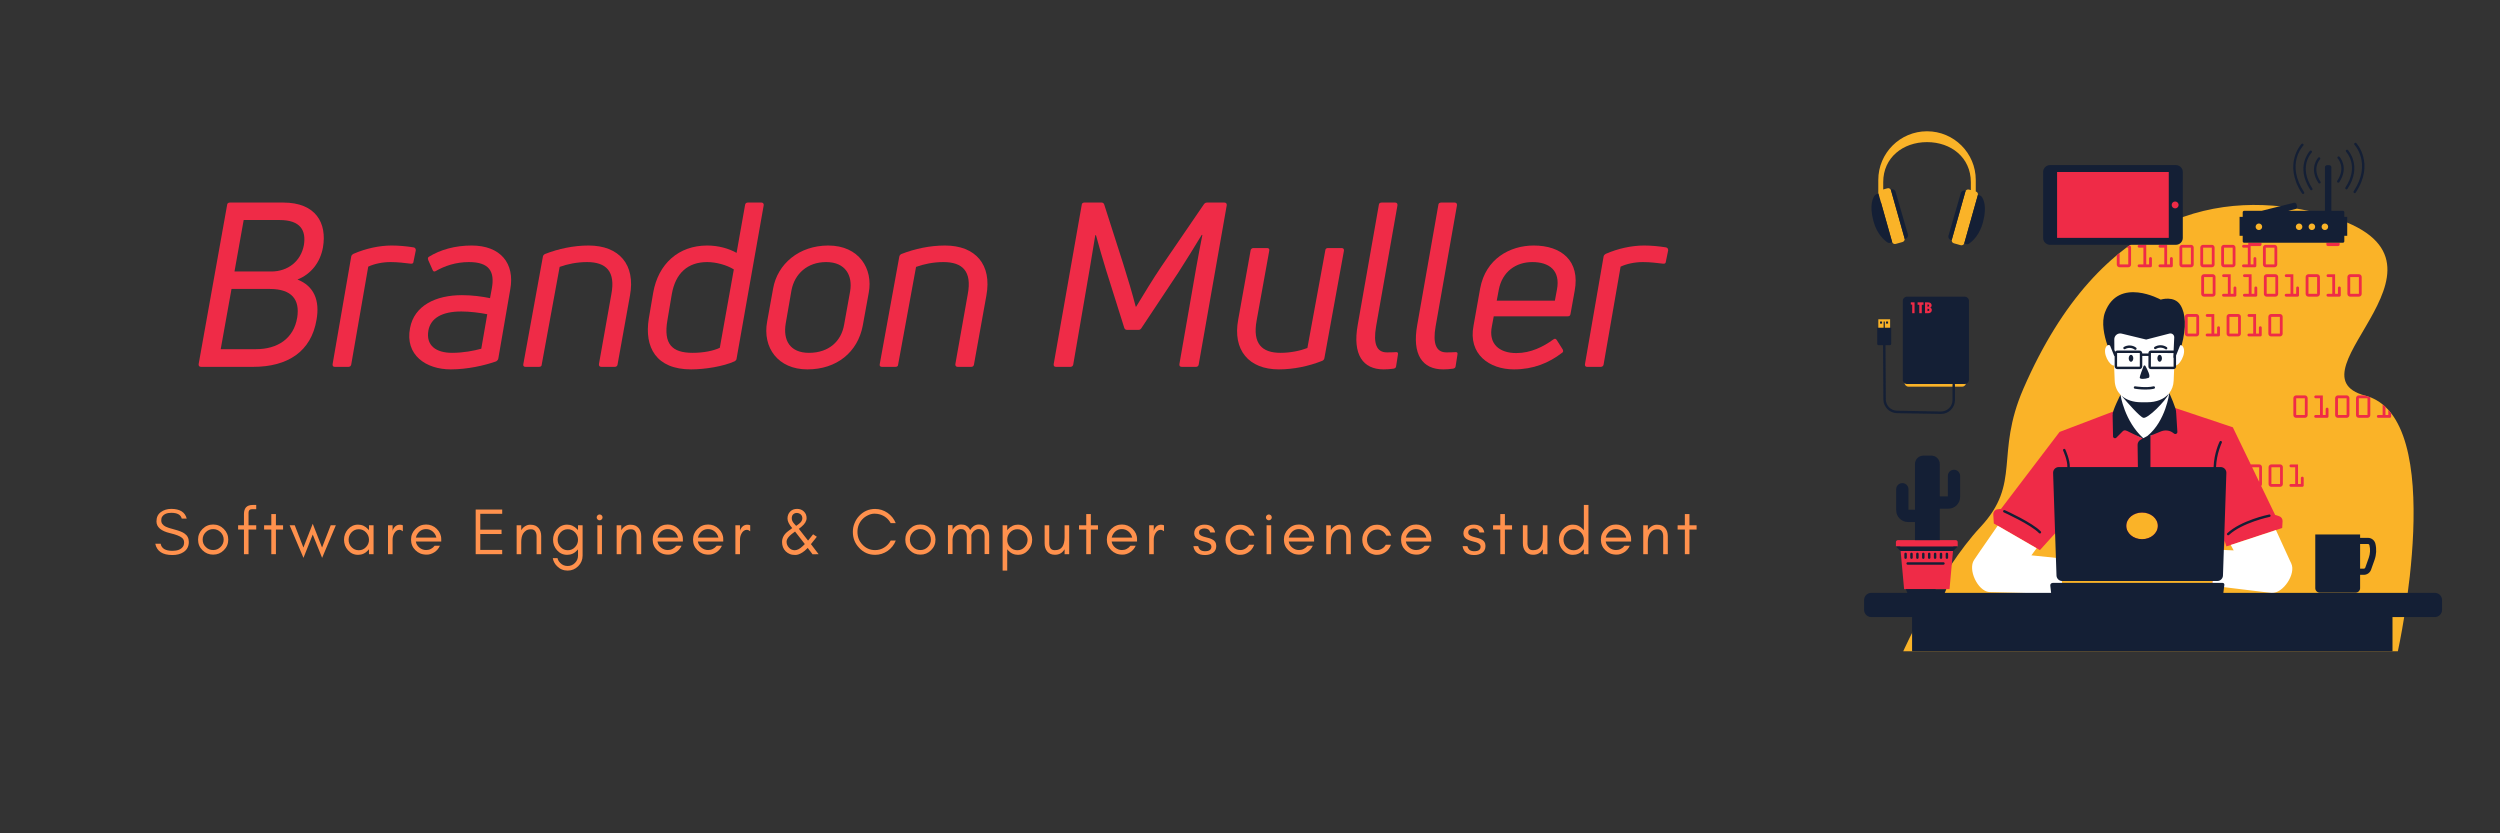<?xml version="1.0" encoding="UTF-8"?><svg xmlns="http://www.w3.org/2000/svg" xmlns:xlink="http://www.w3.org/1999/xlink" contentScriptType="text/ecmascript" width="1125" zoomAndPan="magnify" contentStyleType="text/css" viewBox="0 0 1125 375" height="375" preserveAspectRatio="xMidYMid meet" version="1.0"><rect x="0" y="0" width="1125" height="375" fill="#333333" stroke="none"/><defs><g><g id="glyph-0-0"><path d="M 5.273 0 L 28.746 0 C 44.363 0 54.91 -6.93 57.289 -21.199 C 58.84 -29.887 56.152 -36.398 48.707 -39.297 C 54.703 -41.676 58.945 -46.844 60.184 -53.773 C 62.047 -64.633 57.082 -73.938 42.293 -73.938 L 18.305 -73.938 C 17.578 -73.938 17.062 -73.523 17.062 -72.902 L 4.238 -1.242 C 4.137 -0.516 4.551 0 5.273 0 Z M 20.371 -42.914 L 24.508 -66.078 L 40.641 -66.078 C 50.258 -66.078 52.637 -61.219 51.602 -54.809 C 50.258 -47.465 44.363 -42.914 36.918 -42.914 Z M 14.168 -7.961 L 19.027 -35.055 L 36.297 -35.055 C 46.223 -35.055 49.844 -30.195 48.602 -22.234 C 47.051 -12.617 39.605 -7.961 30.094 -7.961 Z M 14.168 -7.961 "/></g><g id="glyph-0-1"><path d="M 3.309 0 L 9.516 0 C 10.133 0 10.652 -0.414 10.754 -1.035 L 18.406 -45.086 C 20.992 -46.328 24.715 -47.156 28.438 -47.156 C 31.746 -47.156 34.953 -46.742 37.539 -46.43 C 38.262 -46.328 38.777 -46.637 38.777 -47.363 L 39.812 -52.43 C 39.812 -53.152 39.504 -53.668 38.777 -53.773 C 35.574 -54.289 32.16 -54.602 28.953 -54.602 C 23.371 -54.602 17.27 -53.258 11.789 -50.879 C 11.273 -50.566 10.859 -50.258 10.754 -49.637 L 2.379 -1.242 C 2.273 -0.516 2.586 0 3.309 0 Z M 3.309 0 "/></g><g id="glyph-0-2"><path d="M 40.227 -2.48 C 40.641 -2.793 41.055 -3.102 41.156 -3.723 L 46.535 -34.848 C 48.707 -46.637 42.086 -54.602 29.16 -54.602 C 21.715 -54.602 15.098 -52.738 9.926 -49.535 C 9.41 -49.223 9.41 -48.707 9.617 -48.086 L 11.582 -43.641 C 11.789 -42.914 12.41 -42.707 13.031 -43.121 C 16.961 -45.398 22.027 -47.156 27.922 -47.156 C 37.125 -47.156 39.605 -42.914 38.262 -35.367 L 37.434 -30.918 C 34.023 -31.645 29.367 -32.266 24.82 -32.266 C 12.926 -32.266 3.309 -27.508 1.449 -17.477 C -0.93 -5.273 8.688 1.137 19.75 1.137 C 27.301 1.137 34.953 -0.621 40.227 -2.48 Z M 9.719 -16.441 C 10.754 -21.922 15.82 -24.922 24.508 -24.922 C 28.543 -24.922 33.09 -24.301 36.195 -23.68 L 33.504 -8.168 C 30.195 -7.238 25.336 -6.309 20.371 -6.309 C 13.133 -6.309 8.48 -9.617 9.719 -16.441 Z M 9.719 -16.441 "/></g><g id="glyph-0-3"><path d="M 3.102 0 L 9.203 0 C 9.926 0 10.445 -0.309 10.445 -1.035 L 18.512 -44.984 C 21.922 -46.223 26.266 -47.156 30.816 -47.156 C 39.398 -47.156 43.742 -43.02 41.777 -32.676 L 36.195 -1.242 C 36.09 -0.516 36.504 0 37.227 0 L 43.328 0 C 44.051 0 44.465 -0.414 44.57 -1.035 L 50.152 -32.059 C 52.738 -46.016 45.293 -54.602 31.539 -54.602 C 24.715 -54.602 17.992 -53.152 11.891 -50.773 C 11.375 -50.465 11.066 -50.152 10.961 -49.535 L 2.172 -1.242 C 1.965 -0.516 2.379 0 3.102 0 Z M 3.102 0 "/></g><g id="glyph-0-4"><path d="M 42.605 -2.48 C 43.121 -2.793 43.535 -3.207 43.535 -3.723 L 55.738 -72.695 C 55.84 -73.422 55.43 -73.938 54.703 -73.938 L 48.602 -73.938 C 47.879 -73.938 47.465 -73.523 47.363 -72.902 L 43.535 -51.293 C 40.02 -53.258 35.367 -54.602 30.301 -54.602 C 17.477 -54.602 8.273 -46.43 5.996 -33.297 L 4.031 -21.715 C 1.965 -8.895 7.238 1.137 23.059 1.137 C 29.367 1.137 37.539 -0.207 42.605 -2.48 Z M 12.41 -20.992 L 14.375 -32.676 C 16.027 -42.191 21.613 -47.156 30.301 -47.156 C 34.332 -47.156 39.191 -45.812 42.293 -43.848 L 35.988 -8.582 C 33.195 -7.238 28.645 -6.309 23.785 -6.309 C 14.477 -6.309 10.547 -10.238 12.41 -20.992 Z M 12.41 -20.992 "/></g><g id="glyph-0-5"><path d="M 46.844 -18.512 L 49.535 -33.297 C 51.602 -44.156 45.191 -54.602 31.332 -54.602 C 18.199 -54.602 8.48 -46.328 6.516 -35.262 L 3.824 -20.371 C 1.656 -8.582 8.789 1.137 21.922 1.137 C 35.16 1.137 44.57 -6.617 46.844 -18.512 Z M 12.203 -19.648 L 14.789 -34.539 C 16.234 -41.883 21.922 -47.156 30.402 -47.156 C 39.09 -47.156 42.398 -41.055 41.156 -33.918 L 38.469 -19.027 C 37.227 -11.582 31.645 -6.309 22.648 -6.309 C 14.168 -6.309 10.859 -11.891 12.203 -19.648 Z M 12.203 -19.648 "/></g><g id="glyph-0-6"><path d="M 5.273 0 L 11.789 0 C 12.41 0 12.926 -0.414 13.031 -1.035 L 17.785 -28.645 C 19.441 -38.16 21.406 -49.637 22.957 -59.254 L 23.266 -59.254 C 24.613 -54.289 26.164 -48.914 27.816 -43.535 L 35.988 -17.578 C 36.195 -16.961 36.605 -16.648 37.227 -16.648 L 42.5 -16.648 C 43.02 -16.648 43.434 -16.961 43.742 -17.477 L 60.289 -42.398 C 64.113 -48.395 67.734 -54.188 70.836 -59.355 L 71.145 -59.355 C 69.285 -50.051 67.32 -38.883 65.77 -29.68 L 60.805 -1.242 C 60.703 -0.516 61.012 0 61.84 0 L 68.25 0 C 68.973 0 69.387 -0.414 69.492 -1.035 L 82.109 -72.695 C 82.211 -73.422 81.797 -73.938 81.074 -73.938 L 73.316 -73.938 C 72.695 -73.938 72.285 -73.73 71.871 -73.215 L 52.637 -45.086 C 48.809 -39.398 44.672 -32.574 41.363 -27.094 L 41.156 -27.094 C 39.711 -32.676 37.539 -40.02 35.469 -46.535 L 26.988 -73.008 C 26.781 -73.629 26.371 -73.938 25.75 -73.938 L 17.992 -73.938 C 17.371 -73.938 16.855 -73.523 16.855 -72.902 L 4.238 -1.242 C 4.137 -0.516 4.445 0 5.273 0 Z M 5.273 0 "/></g><g id="glyph-0-7"><path d="M 51.91 -53.465 L 45.707 -53.465 C 45.086 -53.465 44.57 -53.051 44.57 -52.43 L 36.504 -8.48 C 33.297 -7.238 28.852 -6.309 24.406 -6.309 C 16.027 -6.309 11.789 -10.445 13.648 -20.785 L 19.336 -52.223 C 19.543 -52.945 19.129 -53.465 18.406 -53.465 L 12.203 -53.465 C 11.477 -53.465 11.066 -52.945 10.961 -52.43 L 5.379 -21.301 C 2.793 -7.551 10.133 1.137 23.68 1.137 C 30.301 1.137 37.125 -0.309 43.121 -2.688 C 43.641 -2.895 44.051 -3.309 44.156 -3.93 L 52.945 -52.223 C 53.051 -52.945 52.738 -53.465 51.91 -53.465 Z M 51.91 -53.465 "/></g><g id="glyph-0-8"><path d="M 21.094 0.828 C 21.82 0.723 22.234 0.414 22.336 -0.207 L 23.164 -5.48 C 23.371 -6.41 22.957 -6.723 22.129 -6.617 C 20.891 -6.516 19.441 -6.516 18.199 -6.516 C 13.547 -6.516 11.996 -10.445 13.34 -18.199 L 22.957 -72.695 C 23.059 -73.422 22.648 -73.938 21.922 -73.938 L 15.82 -73.938 C 15.098 -73.938 14.582 -73.523 14.582 -72.902 L 5.066 -18.82 C 2.688 -5.586 7.344 1.137 16.754 1.137 C 18.098 1.137 19.543 1.035 21.094 0.828 Z M 21.094 0.828 "/></g><g id="glyph-0-9"><path d="M 6.617 -35.367 L 3.621 -18.512 C 1.137 -5.688 10.754 1.137 21.82 1.137 C 30.508 1.137 37.539 -1.758 43.434 -6.309 C 44.051 -6.617 44.051 -7.238 43.742 -7.859 L 41.055 -12.098 C 40.641 -12.719 40.125 -12.824 39.504 -12.305 C 35.055 -9.102 29.473 -6.203 22.855 -6.203 C 15.203 -6.203 10.238 -10.34 11.891 -18.305 L 12.719 -22.75 L 46.016 -22.75 C 46.742 -22.75 47.156 -23.059 47.258 -23.785 L 49.121 -34.125 C 51.703 -47.777 43.121 -54.602 30.711 -54.602 C 19.957 -54.602 9.102 -48.602 6.617 -35.367 Z M 41.156 -34.746 L 40.227 -29.781 L 14.062 -29.781 L 14.996 -34.746 C 16.547 -42.812 22.648 -47.156 30.094 -47.156 C 37.641 -47.156 42.812 -43.434 41.156 -34.746 Z M 41.156 -34.746 "/></g><g id="glyph-1-0"/><g id="glyph-2-0"><path d="M 7.77 -9.453 C 10.371 -8.832 12.141 -8.152 13.086 -7.387 C 13.738 -6.855 14.062 -6.176 14.062 -5.348 C 14.062 -4.52 13.887 -3.84 13.531 -3.367 C 12.645 -2.129 11.051 -1.508 8.805 -1.508 C 5.672 -1.508 3.898 -2.57 3.516 -4.695 L 1.094 -4.695 C 1.801 -1.301 4.371 0.383 8.805 0.383 C 10.781 0.383 12.438 -0.031 13.766 -0.914 C 15.363 -1.949 16.188 -3.484 16.188 -5.496 C 16.188 -7.148 15.539 -8.418 14.238 -9.305 C 13.324 -9.957 11.848 -10.547 9.809 -11.078 C 7.738 -11.609 6.41 -12.055 5.789 -12.379 C 4.43 -13.059 3.75 -14.004 3.781 -15.242 C 3.781 -15.895 3.898 -16.457 4.195 -16.867 C 4.965 -18.02 6.32 -18.613 8.273 -18.613 C 11.02 -18.613 12.586 -17.727 13 -16.012 L 15.242 -16.012 C 14.504 -18.906 12.172 -20.383 8.273 -20.383 C 6.5 -20.383 4.934 -19.91 3.633 -18.965 C 2.305 -18.02 1.625 -16.633 1.625 -14.742 C 1.625 -12.172 3.691 -10.398 7.77 -9.453 Z M 7.77 -9.453 "/></g><g id="glyph-2-1"><path d="M 12.852 -6.559 C 12.852 -5.258 12.379 -4.164 11.461 -3.25 C 10.516 -2.305 9.426 -1.859 8.125 -1.859 C 6.824 -1.859 5.703 -2.305 4.785 -3.25 C 3.84 -4.164 3.398 -5.258 3.398 -6.559 C 3.398 -7.859 3.84 -8.953 4.785 -9.898 C 5.703 -10.812 6.824 -11.285 8.125 -11.285 C 9.426 -11.285 10.516 -10.812 11.461 -9.898 C 12.379 -8.953 12.852 -7.859 12.852 -6.559 Z M 14.918 -6.559 C 14.918 -8.418 14.238 -10.016 12.91 -11.344 C 11.582 -12.672 9.984 -13.352 8.125 -13.352 C 6.234 -13.352 4.637 -12.672 3.309 -11.344 C 1.98 -10.016 1.328 -8.418 1.328 -6.559 C 1.328 -4.668 1.98 -3.074 3.309 -1.773 C 4.637 -0.441 6.262 0.207 8.125 0.207 C 9.957 0.207 11.582 -0.441 12.91 -1.773 C 14.238 -3.074 14.918 -4.668 14.918 -6.559 Z M 14.918 -6.559 "/></g><g id="glyph-2-2"><path d="M 9.188 -20.238 L 9.188 -22.156 L 7.711 -22.156 C 6.234 -22.156 5.199 -21.773 4.578 -21.062 C 3.957 -20.355 3.664 -19.32 3.664 -18.02 L 3.664 -13 L 1.035 -13 L 1.035 -11.078 L 3.664 -11.078 L 3.664 0 L 5.73 0 L 5.73 -11.078 L 9.188 -11.078 L 9.188 -13 L 5.73 -13 L 5.73 -18.613 C 5.73 -19.055 5.82 -19.438 6.055 -19.766 C 6.262 -20.059 6.707 -20.238 7.414 -20.238 Z M 9.188 -20.238 "/></g><g id="glyph-2-3"><path d="M 0.59 -11.078 L 3.84 -11.078 L 3.84 0 L 5.91 0 L 5.91 -11.078 L 9.129 -11.078 L 9.129 -13 L 5.91 -13 L 5.91 -18.051 L 3.84 -18.051 L 3.84 -13 L 0.59 -13 Z M 0.59 -11.078 "/></g><g id="glyph-2-4"><path d="M 14.918 1.656 L 21.094 -13 L 18.789 -13 L 14.891 -2.984 L 10.695 -13.68 L 6.5 -2.984 L 2.602 -13 L 0.297 -13 L 6.527 1.656 L 10.695 -8.832 Z M 14.918 1.656 "/></g><g id="glyph-2-5"><path d="M 12.555 -6.5 C 12.555 -5.23 12.113 -4.105 11.227 -3.191 C 10.34 -2.246 9.246 -1.773 7.977 -1.773 C 6.676 -1.773 5.582 -2.246 4.695 -3.191 C 3.812 -4.105 3.398 -5.23 3.398 -6.5 C 3.398 -7.738 3.812 -8.863 4.695 -9.809 C 5.582 -10.754 6.676 -11.227 7.977 -11.227 C 9.246 -11.227 10.34 -10.754 11.227 -9.809 C 12.113 -8.863 12.555 -7.738 12.555 -6.5 Z M 14.625 0 L 14.625 -13 L 12.555 -13 L 12.555 -10.754 C 12.438 -10.93 12.289 -11.078 12.172 -11.227 C 10.93 -12.586 9.426 -13.293 7.652 -13.293 C 5.848 -13.293 4.344 -12.586 3.102 -11.227 C 1.922 -9.867 1.328 -8.301 1.328 -6.5 C 1.328 -4.668 1.922 -3.102 3.102 -1.773 C 4.344 -0.383 5.848 0.297 7.652 0.297 C 9.426 0.297 10.93 -0.383 12.172 -1.773 C 12.289 -1.891 12.438 -2.039 12.555 -2.215 L 12.555 0 Z M 14.625 0 "/></g><g id="glyph-2-6"><path d="M 8.891 -10.309 L 8.891 -13 C 8.48 -13.176 8.035 -13.266 7.594 -13.266 C 6.117 -13.266 5.051 -12.438 4.371 -10.844 L 4.285 -10.309 L 4.285 -13 L 2.215 -13 L 2.215 0 L 4.285 0 L 4.285 -6.5 C 4.285 -7.562 4.52 -8.508 5.023 -9.363 C 5.258 -9.809 5.582 -10.191 5.969 -10.488 C 6.352 -10.781 6.824 -10.961 7.355 -10.961 C 7.887 -10.961 8.391 -10.723 8.891 -10.309 Z M 8.891 -10.309 "/></g><g id="glyph-2-7"><path d="M 14.918 -6.793 C 14.918 -8.566 14.211 -10.105 12.852 -11.434 C 11.523 -12.703 9.926 -13.352 8.125 -13.352 C 6.234 -13.352 4.637 -12.672 3.309 -11.344 C 1.98 -10.016 1.328 -8.418 1.328 -6.559 C 1.328 -4.668 1.98 -3.074 3.309 -1.773 C 3.93 -1.152 4.637 -0.68 5.465 -0.324 C 6.293 0.031 7.266 0.207 8.418 0.207 C 9.57 0.207 10.695 -0.148 11.816 -0.855 C 12.941 -1.566 13.766 -2.57 14.328 -3.812 L 11.965 -3.812 C 11.492 -3.191 10.93 -2.719 10.25 -2.363 C 9.57 -2.008 8.863 -1.859 8.125 -1.859 C 7 -1.859 5.996 -2.215 5.109 -2.953 C 4.223 -3.664 3.664 -4.578 3.484 -5.703 L 14.918 -5.703 Z M 12.734 -7.473 L 3.516 -7.473 C 3.633 -8.008 3.84 -8.508 4.137 -8.98 C 5.082 -10.516 6.41 -11.285 8.125 -11.285 C 9.219 -11.285 10.191 -10.93 11.051 -10.223 C 11.934 -9.484 12.469 -8.566 12.734 -7.473 Z M 12.734 -7.473 "/></g><g id="glyph-2-8"/><g id="glyph-2-9"><path d="M 14.152 0 L 14.152 -1.922 L 4.285 -1.922 L 4.285 -9.07 L 13.855 -9.07 L 13.855 -11.02 L 4.285 -11.02 L 4.285 -18.168 L 14.152 -18.168 L 14.152 -20.09 L 2.215 -20.09 L 2.215 0 Z M 14.152 0 "/></g><g id="glyph-2-10"><path d="M 11.195 0 L 13.266 0 L 13.266 -8.125 C 13.266 -9.629 12.852 -10.844 12.082 -11.758 C 11.668 -12.23 11.195 -12.586 10.637 -12.852 C 10.043 -13.117 9.305 -13.266 8.391 -13.266 C 7.445 -13.266 6.648 -13 5.938 -12.527 C 5.258 -12.082 4.695 -11.492 4.285 -10.754 L 4.285 -13 L 2.215 -13 L 2.215 0 L 4.285 0 L 4.285 -5.438 C 4.285 -7.09 4.578 -8.391 5.199 -9.363 C 5.555 -9.898 5.996 -10.34 6.559 -10.695 C 7.09 -11.02 7.828 -11.195 8.715 -11.195 C 9.602 -11.195 10.223 -10.871 10.605 -10.281 C 10.988 -9.691 11.195 -8.953 11.195 -8.125 Z M 11.195 0 "/></g><g id="glyph-2-11"><path d="M 12.734 -6.5 C 12.734 -5.23 12.289 -4.105 11.402 -3.191 C 10.516 -2.246 9.426 -1.773 8.152 -1.773 C 6.883 -1.773 5.789 -2.246 4.902 -3.191 C 4.02 -4.105 3.574 -5.199 3.574 -6.5 C 3.574 -7.77 4.02 -8.863 4.902 -9.809 C 5.789 -10.754 6.883 -11.227 8.152 -11.227 C 9.426 -11.227 10.516 -10.754 11.402 -9.809 C 12.289 -8.863 12.734 -7.738 12.734 -6.5 Z M 3.516 1.773 L 1.387 1.773 C 1.625 3.16 2.246 4.371 3.309 5.406 C 4.609 6.734 6.203 7.387 8.066 7.387 C 9.898 7.387 11.492 6.734 12.82 5.406 C 14.121 4.105 14.801 2.512 14.801 0.648 L 14.801 -13 L 12.734 -13 L 12.734 -10.812 C 12.613 -10.93 12.496 -11.078 12.379 -11.227 C 11.078 -12.586 9.57 -13.293 7.859 -13.293 C 6.027 -13.293 4.52 -12.586 3.277 -11.227 C 2.098 -9.867 1.508 -8.301 1.508 -6.5 C 1.508 -4.668 2.098 -3.102 3.277 -1.773 C 4.52 -0.383 6.027 0.297 7.859 0.297 C 9.629 0.297 11.137 -0.383 12.379 -1.773 C 12.496 -1.891 12.613 -2.039 12.734 -2.156 L 12.734 0.648 C 12.734 1.949 12.262 3.043 11.344 3.957 C 10.43 4.875 9.336 5.316 8.066 5.316 C 6.766 5.316 5.672 4.875 4.758 3.957 C 4.105 3.309 3.691 2.602 3.516 1.773 Z M 3.516 1.773 "/></g><g id="glyph-2-12"><path d="M 4.312 -17.488 C 4.047 -17.727 3.723 -17.875 3.367 -17.875 C 3.012 -17.875 2.688 -17.727 2.453 -17.488 C 2.188 -17.223 2.066 -16.898 2.066 -16.543 C 2.066 -16.188 2.188 -15.863 2.453 -15.629 C 2.688 -15.363 3.012 -15.242 3.367 -15.242 C 3.723 -15.242 4.047 -15.363 4.312 -15.629 C 4.551 -15.863 4.695 -16.188 4.695 -16.543 C 4.695 -16.898 4.551 -17.223 4.312 -17.488 Z M 4.43 0 L 4.43 -13 L 2.363 -13 L 2.363 0 Z M 4.43 0 "/></g><g id="glyph-2-13"><path d="M 7.77 -10.191 L 12.172 -4.551 C 11.875 -4.254 11.551 -3.93 11.195 -3.605 C 9.898 -2.363 8.684 -1.773 7.621 -1.773 C 6.617 -1.773 5.73 -2.156 5.023 -2.953 C 4.312 -3.723 3.957 -4.609 3.957 -5.613 C 3.957 -6.441 4.43 -7.328 5.406 -8.301 C 5.848 -8.746 6.617 -9.363 7.77 -10.191 Z M 7.594 -13.473 C 6.707 -14.387 6.293 -15.242 6.293 -16.129 C 6.293 -16.988 6.527 -17.605 7.031 -18.02 C 7.504 -18.406 8.066 -18.582 8.656 -18.551 C 9.246 -18.523 9.809 -18.316 10.309 -17.902 C 10.781 -17.488 11.051 -16.898 11.051 -16.188 C 11.051 -15.449 10.723 -14.77 10.105 -14.152 C 9.809 -13.855 9.512 -13.617 9.188 -13.383 C 8.863 -13.145 8.566 -12.941 8.273 -12.734 C 8.035 -12.969 7.828 -13.234 7.594 -13.473 Z M 17.578 -7.828 L 15.895 -8.953 L 14.77 -7.535 C 14.387 -7.062 14.004 -6.59 13.617 -6.117 L 9.484 -11.402 C 9.836 -11.699 10.25 -11.996 10.664 -12.348 C 12.199 -13.617 12.969 -14.918 12.969 -16.219 C 12.969 -17.43 12.555 -18.434 11.727 -19.23 C 10.93 -20 9.926 -20.383 8.684 -20.383 C 7.387 -20.383 6.32 -19.973 5.555 -19.145 C 4.758 -18.316 4.371 -17.281 4.371 -16.043 C 4.371 -14.801 5.082 -13.352 6.5 -11.727 C 5.91 -11.285 5.316 -10.871 4.785 -10.457 C 2.867 -9.07 1.922 -7.387 1.922 -5.465 C 1.922 -3.781 2.453 -2.395 3.574 -1.27 C 4.105 -0.738 4.727 -0.355 5.438 -0.059 C 6.145 0.238 6.973 0.355 7.887 0.355 C 8.832 0.355 9.867 0 11.078 -0.77 C 11.699 -1.121 12.469 -1.801 13.473 -2.805 L 15.656 0.059 L 18.375 0 L 14.918 -4.52 C 16.395 -6.293 17.281 -7.414 17.578 -7.828 Z M 17.578 -7.828 "/></g><g id="glyph-2-14"><path d="M 20.648 -6.145 L 18.375 -6.145 C 17.668 -4.844 16.691 -3.781 15.449 -3.012 C 14.211 -2.215 12.82 -1.832 11.344 -1.832 C 9.129 -1.832 7.238 -2.629 5.672 -4.285 C 4.137 -5.848 3.398 -7.77 3.398 -10.016 C 3.398 -12.262 4.137 -14.18 5.672 -15.777 C 6.383 -16.516 7.238 -17.105 8.211 -17.547 C 9.156 -17.992 10.105 -18.227 11.051 -18.227 C 11.965 -18.227 12.762 -18.109 13.473 -17.902 C 15.629 -17.254 17.254 -15.953 18.348 -13.973 L 20.621 -13.973 C 19.852 -15.863 18.641 -17.402 16.957 -18.582 C 15.242 -19.766 13.383 -20.355 11.344 -20.355 C 8.539 -20.355 6.176 -19.32 4.223 -17.281 C 3.309 -16.336 2.602 -15.215 2.098 -13.973 C 1.566 -12.734 1.328 -11.402 1.328 -10.016 C 1.328 -7.18 2.273 -4.785 4.223 -2.777 C 6.176 -0.711 8.539 0.297 11.344 0.297 C 13.383 0.297 15.242 -0.297 16.988 -1.477 C 18.672 -2.66 19.883 -4.195 20.648 -6.145 Z M 20.648 -6.145 "/></g><g id="glyph-2-15"><path d="M 18.699 -0.059 L 20.77 -0.059 L 20.77 -8.184 C 20.77 -9.629 20.383 -10.844 19.676 -11.789 C 19.32 -12.262 18.848 -12.613 18.316 -12.91 C 17.754 -13.207 17.016 -13.352 16.129 -13.352 C 15.215 -13.352 14.418 -13.086 13.738 -12.613 C 13.117 -12.141 12.613 -11.582 12.199 -10.871 C 12.055 -11.195 11.875 -11.492 11.668 -11.789 C 11.316 -12.262 10.844 -12.613 10.309 -12.91 C 9.75 -13.207 9.012 -13.352 8.125 -13.352 C 7.207 -13.352 6.41 -13.086 5.73 -12.613 C 5.141 -12.172 4.668 -11.641 4.285 -10.961 L 4.285 -13.059 L 2.215 -13.059 L 2.215 -0.059 L 4.285 -0.059 L 4.285 -6.707 C 4.371 -7.738 4.637 -8.656 5.082 -9.395 C 5.375 -9.926 5.82 -10.398 6.352 -10.754 C 6.883 -11.109 7.445 -11.285 8.066 -11.285 C 8.656 -11.285 9.129 -11.168 9.426 -10.988 C 10.25 -10.457 10.695 -9.512 10.695 -8.184 L 10.695 -0.059 L 12.762 -0.059 L 12.762 -8.184 C 12.762 -8.332 12.734 -8.508 12.734 -8.656 C 12.82 -8.922 12.941 -9.156 13.086 -9.395 C 13.383 -9.926 13.824 -10.398 14.359 -10.754 C 14.891 -11.109 15.449 -11.285 16.07 -11.285 C 16.66 -11.285 17.133 -11.168 17.43 -10.988 C 18.258 -10.457 18.699 -9.512 18.699 -8.184 Z M 18.699 -0.059 "/></g><g id="glyph-2-16"><path d="M 4.285 7.387 L 4.285 -2.215 C 4.371 -2.039 4.52 -1.891 4.637 -1.773 C 5.879 -0.383 7.387 0.297 9.188 0.297 C 10.961 0.297 12.469 -0.383 13.707 -1.773 C 14.891 -3.102 15.512 -4.668 15.512 -6.5 C 15.512 -8.301 14.891 -9.867 13.707 -11.227 C 12.469 -12.586 10.961 -13.293 9.188 -13.293 C 7.387 -13.293 5.879 -12.586 4.637 -11.227 C 4.52 -11.078 4.371 -10.93 4.285 -10.754 L 4.285 -13 L 2.215 -13 L 2.215 7.387 Z M 13.441 -6.5 C 13.441 -5.23 13 -4.105 12.113 -3.191 C 11.227 -2.246 10.133 -1.773 8.863 -1.773 C 7.562 -1.773 6.469 -2.246 5.582 -3.191 C 4.695 -4.105 4.285 -5.23 4.285 -6.5 C 4.285 -7.738 4.695 -8.863 5.582 -9.809 C 6.469 -10.754 7.562 -11.227 8.863 -11.227 C 10.133 -11.227 11.227 -10.754 12.113 -9.809 C 13 -8.863 13.441 -7.738 13.441 -6.5 Z M 13.441 -6.5 "/></g><g id="glyph-2-17"><path d="M 11.195 -2.215 L 11.195 0 L 13.266 0 L 13.266 -13 L 11.195 -13 L 11.195 -7.562 C 11.195 -5.73 10.844 -4.344 10.164 -3.309 C 9.512 -2.305 8.359 -1.801 6.766 -1.801 C 5.879 -1.801 5.23 -2.098 4.844 -2.688 C 4.461 -3.277 4.285 -4.02 4.285 -4.875 L 4.285 -13 L 2.215 -13 L 2.215 -4.875 C 2.215 -3.367 2.602 -2.129 3.426 -1.152 C 4.254 -0.207 5.375 0.266 6.855 0.266 C 8.773 0.266 10.223 -0.562 11.195 -2.215 Z M 11.195 -2.215 "/></g><g id="glyph-2-18"><path d="M 4.078 -1.832 C 3.574 -2.188 3.191 -2.777 2.984 -3.633 L 0.797 -3.633 C 1.242 -0.945 2.953 0.383 5.969 0.383 C 6.676 0.383 7.328 0.324 7.945 0.148 C 8.566 -0.031 9.098 -0.266 9.602 -0.59 C 10.605 -1.27 11.109 -2.305 11.109 -3.691 C 11.109 -5.109 10.457 -6.117 9.098 -6.766 C 8.539 -7.031 7.918 -7.238 7.238 -7.387 C 6.59 -7.535 5.969 -7.711 5.406 -7.887 C 4.816 -8.066 4.344 -8.301 3.957 -8.566 C 3.574 -8.832 3.367 -9.246 3.367 -9.836 C 3.367 -10.43 3.605 -10.871 4.078 -11.137 C 4.551 -11.434 5.109 -11.582 5.73 -11.582 C 6.383 -11.582 6.941 -11.434 7.387 -11.195 C 7.828 -10.961 8.184 -10.488 8.391 -9.777 L 10.605 -9.777 C 10.34 -11.078 9.777 -11.996 8.953 -12.496 C 8.094 -13.027 7.062 -13.293 5.789 -13.293 C 4.551 -13.293 3.457 -12.941 2.539 -12.289 C 1.656 -11.609 1.184 -10.637 1.184 -9.336 C 1.184 -8.715 1.359 -8.152 1.684 -7.68 C 2.039 -7.18 2.539 -6.793 3.191 -6.5 C 3.781 -6.234 4.402 -6.027 5.051 -5.848 C 5.703 -5.703 6.32 -5.523 6.914 -5.348 C 8.242 -4.902 8.922 -4.254 8.922 -3.426 C 8.922 -2.008 7.977 -1.328 6.086 -1.328 C 5.289 -1.328 4.609 -1.477 4.078 -1.832 Z M 4.078 -1.832 "/></g><g id="glyph-2-19"><path d="M 14.359 -8.332 C 13.945 -9.777 13.145 -10.961 11.996 -11.875 C 10.781 -12.793 9.453 -13.266 7.977 -13.266 C 6.117 -13.266 4.52 -12.586 3.25 -11.254 C 1.949 -9.926 1.328 -8.332 1.328 -6.5 C 1.328 -4.637 1.949 -3.074 3.25 -1.715 C 3.84 -1.094 4.52 -0.59 5.348 -0.238 C 6.145 0.117 6.973 0.297 7.801 0.297 C 8.625 0.297 9.363 0.207 10.016 -0.031 C 12.082 -0.77 13.5 -2.156 14.238 -4.254 L 11.906 -4.254 C 11.492 -3.516 10.961 -2.926 10.25 -2.512 C 9.543 -2.066 8.805 -1.859 7.977 -1.859 C 6.707 -1.859 5.645 -2.305 4.758 -3.219 C 3.871 -4.137 3.457 -5.23 3.457 -6.5 C 3.457 -7.711 3.871 -8.805 4.758 -9.719 C 5.172 -10.133 5.645 -10.488 6.203 -10.723 C 6.734 -10.961 7.414 -11.109 8.184 -11.109 C 8.953 -11.109 9.691 -10.844 10.457 -10.34 C 11.195 -9.809 11.758 -9.156 12.113 -8.332 Z M 14.359 -8.332 "/></g><g id="glyph-2-20"><path d="M 12.555 -6.5 C 12.555 -5.23 12.113 -4.105 11.227 -3.191 C 10.34 -2.246 9.246 -1.773 7.977 -1.773 C 6.676 -1.773 5.582 -2.246 4.695 -3.191 C 3.812 -4.105 3.398 -5.23 3.398 -6.5 C 3.398 -7.738 3.812 -8.863 4.695 -9.809 C 5.582 -10.754 6.676 -11.227 7.977 -11.227 C 9.246 -11.227 10.34 -10.754 11.227 -9.809 C 12.113 -8.863 12.555 -7.738 12.555 -6.5 Z M 14.625 0 L 14.625 -22.156 L 12.555 -22.156 L 12.555 -10.754 C 12.438 -10.93 12.289 -11.078 12.172 -11.227 C 10.93 -12.586 9.426 -13.293 7.652 -13.293 C 5.848 -13.293 4.344 -12.586 3.102 -11.227 C 1.922 -9.867 1.328 -8.301 1.328 -6.5 C 1.328 -4.668 1.922 -3.102 3.102 -1.773 C 4.344 -0.383 5.848 0.297 7.652 0.297 C 9.426 0.297 10.93 -0.383 12.172 -1.773 C 12.289 -1.891 12.438 -2.039 12.555 -2.215 L 12.555 0 Z M 14.625 0 "/></g></g><clipPath id="clip-0"><path d="M 845.078 59.074 L 1086.426 59.074 L 1086.426 293.055 L 845.078 293.055 Z M 845.078 59.074 " clip-rule="nonzero"/></clipPath><clipPath id="clip-1"><path d="M 838.836 64 L 1098.926 64 L 1098.926 293.055 L 838.836 293.055 Z M 838.836 64 " clip-rule="nonzero"/></clipPath></defs><g clip-path="url(#clip-0)"><path fill="rgb(98.039%, 70.2%, 15.689%)" d="M 882.98 173.992 L 858.809 173.992 C 857.844 173.992 857.062 173.211 857.062 172.25 L 857.062 169.23 C 857.062 168.27 857.844 167.488 858.809 167.488 L 882.98 167.488 C 883.945 167.488 884.727 168.27 884.727 169.23 L 884.727 172.25 C 884.727 173.211 883.945 173.992 882.98 173.992 Z M 845.246 153.422 L 845.246 143.66 L 850.547 143.66 L 850.547 153.422 C 850.547 153.77 850.262 154.051 849.918 154.051 L 845.875 154.051 C 845.531 154.051 845.246 153.77 845.246 153.422 Z M 889.129 86.172 L 889.094 86.164 L 889.094 80.984 C 889.094 68.887 879.273 59.074 867.164 59.074 C 855.047 59.074 845.23 68.887 845.23 80.984 L 845.23 91.113 L 846.445 91.113 L 851.449 108.863 C 851.645 109.559 852.367 109.965 853.062 109.77 L 856.152 108.898 C 856.848 108.703 857.254 107.98 857.059 107.285 L 850.953 85.633 C 850.754 84.938 850.035 84.535 849.336 84.727 L 847.449 85.262 L 847.449 81.934 C 847.449 70.965 856.277 63.953 867.164 63.953 C 878.051 63.953 886.875 70.965 886.875 81.934 L 886.875 85.539 L 886.039 85.305 C 885.344 85.109 884.621 85.512 884.426 86.207 L 878.32 107.859 C 878.125 108.559 878.527 109.277 879.227 109.477 L 882.312 110.344 C 883.008 110.539 883.73 110.133 883.93 109.441 L 890.031 87.785 C 890.23 87.09 889.824 86.367 889.129 86.172 Z M 947.422 93.168 L 948.203 93.949 L 954.246 87.91 L 953.465 87.129 Z M 954.188 85.125 L 953.406 84.344 L 947.359 90.383 L 948.141 91.164 Z M 1079.035 293.055 L 856.465 293.055 C 856.465 293.055 872.609 257.078 891.188 237.18 C 909.762 217.285 897.59 204.66 910.559 174.84 C 945.344 94.879 999.832 84.688 1044.023 96.125 C 1118.934 115.52 1026.625 168.07 1064.473 178.07 C 1102.32 188.066 1079.035 293.055 1079.035 293.055 " fill-opacity="1" fill-rule="nonzero"/></g><path fill="rgb(93.729%, 16.859%, 27.84%)" d="M 880.098 243.07 L 854.035 243.07 C 853.555 243.07 853.164 243.457 853.164 243.938 L 853.164 245.906 L 855.094 245.906 L 856.844 265.105 L 877.289 265.105 L 879.039 245.906 L 880.969 245.906 L 880.969 243.938 C 880.969 243.457 880.582 243.07 880.098 243.07 Z M 971.02 236.633 C 971.02 233.316 967.844 230.629 963.926 230.629 C 960.008 230.629 956.832 233.316 956.832 236.633 C 956.832 239.949 960.008 242.637 963.926 242.637 C 967.844 242.637 971.02 239.949 971.02 236.633 Z M 1013.461 210.27 L 1016.625 216.824 L 1016.625 210.27 Z M 1027.164 234.559 L 1026.988 237.598 L 1001.867 245.883 L 1001.082 243.324 L 999.645 263.145 L 995.512 263.277 L 995.828 260.355 C 995.934 259.871 995.617 259.398 995.18 259.398 L 935.094 259.398 L 931.652 232.445 L 917.957 247.551 L 897.223 235.57 L 896.977 231.535 C 896.906 230.34 897.785 229.301 898.973 229.168 L 900.453 229.004 L 926.797 194.375 L 966.195 179.379 L 1004.773 192.281 L 1012.836 208.98 L 1016.668 208.98 C 1017 208.98 1017.281 209.102 1017.523 209.344 C 1017.766 209.586 1017.887 209.875 1017.887 210.211 L 1017.887 217.84 C 1017.887 218.172 1017.766 218.461 1017.531 218.703 L 1023.809 231.711 L 1025.586 232.27 C 1026.574 232.582 1027.223 233.523 1027.164 234.559 Z M 1047.535 110.715 L 1052.172 110.715 C 1052.539 110.715 1052.84 110.418 1052.84 110.051 L 1052.84 109.238 L 1046.871 109.238 L 1046.871 110.051 C 1046.871 110.418 1047.168 110.715 1047.535 110.715 Z M 978.816 94.332 C 979.98 94.332 980.926 93.387 980.926 92.227 C 980.926 91.062 979.98 90.117 978.816 90.117 C 977.652 90.117 976.703 91.062 976.703 92.227 C 976.703 93.387 977.652 94.332 978.816 94.332 Z M 976.5 76.848 L 925.141 76.848 L 925.141 107.602 L 976.5 107.602 Z M 1036.027 214.5 C 1035.848 214.5 1035.699 214.562 1035.574 214.688 C 1035.449 214.812 1035.391 214.961 1035.391 215.137 L 1035.391 217.793 L 1034.113 217.793 L 1034.113 208.996 L 1030.906 208.996 C 1030.73 208.996 1030.578 209.059 1030.453 209.18 C 1030.328 209.309 1030.27 209.457 1030.27 209.633 C 1030.27 209.809 1030.328 209.961 1030.453 210.086 C 1030.578 210.207 1030.73 210.27 1030.906 210.27 L 1032.836 210.27 L 1032.836 217.793 L 1030.875 217.793 C 1030.699 217.793 1030.547 217.852 1030.422 217.977 C 1030.301 218.098 1030.238 218.242 1030.238 218.414 C 1030.238 218.594 1030.301 218.742 1030.422 218.875 C 1030.547 219 1030.699 219.066 1030.875 219.066 L 1036.027 219.066 C 1036.203 219.066 1036.355 219.008 1036.477 218.879 C 1036.602 218.758 1036.664 218.605 1036.664 218.43 L 1036.664 215.137 C 1036.664 214.957 1036.602 214.809 1036.477 214.684 C 1036.355 214.559 1036.203 214.5 1036.027 214.5 Z M 1026.023 210.27 L 1022.133 210.27 L 1022.133 217.793 L 1026.023 217.793 Z M 1026.922 209.344 C 1027.16 209.586 1027.285 209.875 1027.285 210.211 L 1027.285 217.84 C 1027.285 218.18 1027.16 218.465 1026.922 218.707 C 1026.68 218.945 1026.391 219.066 1026.051 219.066 L 1022.086 219.066 C 1021.742 219.066 1021.453 218.945 1021.211 218.707 C 1020.977 218.465 1020.855 218.18 1020.855 217.84 L 1020.855 210.211 C 1020.855 209.875 1020.977 209.586 1021.223 209.344 C 1021.461 209.102 1021.75 208.98 1022.086 208.98 L 1026.066 208.98 C 1026.395 208.98 1026.68 209.102 1026.922 209.344 Z M 1074.738 184.422 L 1074.738 186.742 L 1073.461 186.742 L 1073.461 183.117 C 1073.047 182.723 1072.625 182.352 1072.184 181.992 L 1072.184 186.742 L 1070.223 186.742 C 1070.047 186.742 1069.898 186.805 1069.773 186.926 C 1069.648 187.047 1069.59 187.195 1069.59 187.367 C 1069.59 187.543 1069.648 187.695 1069.773 187.824 C 1069.898 187.953 1070.047 188.016 1070.223 188.016 L 1075.375 188.016 C 1075.551 188.016 1075.703 187.957 1075.828 187.832 C 1075.953 187.707 1076.012 187.559 1076.012 187.379 L 1076.012 185.945 C 1075.602 185.418 1075.18 184.906 1074.738 184.422 Z M 1065.371 179.223 L 1061.48 179.223 L 1061.48 186.742 L 1065.371 186.742 Z M 1066.559 178.742 C 1066.605 178.871 1066.633 179.012 1066.633 179.16 L 1066.633 186.789 C 1066.633 187.129 1066.512 187.418 1066.273 187.656 C 1066.031 187.898 1065.738 188.016 1065.402 188.016 L 1061.434 188.016 C 1061.09 188.016 1060.801 187.898 1060.562 187.656 C 1060.324 187.418 1060.207 187.129 1060.207 186.789 L 1060.207 179.16 C 1060.207 178.828 1060.328 178.539 1060.57 178.297 C 1060.812 178.055 1061.102 177.93 1061.434 177.93 L 1063.984 177.93 C 1064.145 177.977 1064.305 178.023 1064.473 178.07 C 1065.188 178.258 1065.883 178.484 1066.559 178.742 Z M 1055.973 179.223 L 1052.086 179.223 L 1052.086 186.742 L 1055.973 186.742 Z M 1056.875 178.297 C 1057.113 178.539 1057.234 178.828 1057.234 179.16 L 1057.234 186.789 C 1057.234 187.129 1057.113 187.418 1056.875 187.656 C 1056.633 187.898 1056.344 188.016 1056.004 188.016 L 1052.039 188.016 C 1051.695 188.016 1051.402 187.898 1051.164 187.656 C 1050.93 187.418 1050.809 187.129 1050.809 186.789 L 1050.809 179.16 C 1050.809 178.828 1050.93 178.539 1051.176 178.297 C 1051.414 178.055 1051.703 177.93 1052.039 177.93 L 1056.02 177.93 C 1056.348 177.93 1056.633 178.055 1056.875 178.297 Z M 1047.184 183.449 C 1047.008 183.449 1046.855 183.512 1046.73 183.641 C 1046.609 183.766 1046.547 183.914 1046.547 184.086 L 1046.547 186.742 L 1045.27 186.742 L 1045.27 177.945 L 1042.066 177.945 C 1041.887 177.945 1041.738 178.008 1041.613 178.133 C 1041.488 178.258 1041.426 178.406 1041.426 178.586 C 1041.426 178.762 1041.488 178.91 1041.613 179.035 C 1041.738 179.16 1041.887 179.223 1042.066 179.223 L 1043.996 179.223 L 1043.996 186.742 L 1042.035 186.742 C 1041.859 186.742 1041.707 186.805 1041.582 186.926 C 1041.461 187.047 1041.398 187.195 1041.398 187.367 C 1041.398 187.543 1041.461 187.695 1041.582 187.824 C 1041.707 187.953 1041.859 188.016 1042.035 188.016 L 1047.184 188.016 C 1047.363 188.016 1047.512 187.957 1047.637 187.832 C 1047.762 187.707 1047.824 187.559 1047.824 187.379 L 1047.824 184.086 C 1047.824 183.91 1047.762 183.758 1047.637 183.637 C 1047.512 183.512 1047.363 183.449 1047.184 183.449 Z M 1037.18 179.223 L 1033.293 179.223 L 1033.293 186.742 L 1037.18 186.742 Z M 1038.082 178.297 C 1038.32 178.539 1038.441 178.828 1038.441 179.16 L 1038.441 186.789 C 1038.441 187.129 1038.32 187.418 1038.082 187.656 C 1037.84 187.898 1037.551 188.016 1037.211 188.016 L 1033.246 188.016 C 1032.902 188.016 1032.609 187.898 1032.371 187.656 C 1032.133 187.418 1032.016 187.129 1032.016 186.789 L 1032.016 179.16 C 1032.016 178.828 1032.137 178.539 1032.379 178.297 C 1032.621 178.055 1032.91 177.93 1033.246 177.93 L 1037.227 177.93 C 1037.555 177.93 1037.84 178.055 1038.082 178.297 Z M 1022.043 150.117 L 1025.93 150.117 L 1025.93 142.594 L 1022.043 142.594 Z M 1021.996 141.305 L 1025.977 141.305 C 1026.305 141.305 1026.59 141.426 1026.832 141.668 C 1027.07 141.91 1027.191 142.199 1027.191 142.535 L 1027.191 150.16 C 1027.191 150.5 1027.07 150.789 1026.832 151.031 C 1026.59 151.27 1026.301 151.391 1025.961 151.391 L 1021.996 151.391 C 1021.652 151.391 1021.359 151.27 1021.121 151.031 C 1020.883 150.789 1020.762 150.5 1020.762 150.16 L 1020.762 142.535 C 1020.762 142.199 1020.887 141.91 1021.129 141.668 C 1021.371 141.426 1021.66 141.305 1021.996 141.305 Z M 1011.992 150.117 C 1011.812 150.117 1011.66 150.176 1011.539 150.297 C 1011.414 150.418 1011.352 150.566 1011.352 150.738 C 1011.352 150.914 1011.414 151.066 1011.539 151.195 C 1011.66 151.324 1011.812 151.391 1011.992 151.391 L 1017.141 151.391 C 1017.316 151.391 1017.469 151.328 1017.594 151.207 C 1017.715 151.082 1017.777 150.93 1017.777 150.754 L 1017.777 147.461 C 1017.777 147.281 1017.715 147.133 1017.594 147.008 C 1017.469 146.883 1017.316 146.824 1017.141 146.824 C 1016.961 146.824 1016.812 146.887 1016.688 147.012 C 1016.562 147.141 1016.504 147.289 1016.504 147.461 L 1016.504 150.117 L 1015.227 150.117 L 1015.227 141.32 L 1012.02 141.32 C 1011.844 141.32 1011.691 141.383 1011.57 141.508 C 1011.445 141.629 1011.383 141.781 1011.383 141.957 C 1011.383 142.137 1011.445 142.285 1011.57 142.406 C 1011.691 142.535 1011.844 142.594 1012.02 142.594 L 1013.949 142.594 L 1013.949 150.117 Z M 1003.246 150.117 L 1007.137 150.117 L 1007.137 142.594 L 1003.246 142.594 Z M 1003.199 141.305 L 1007.18 141.305 C 1007.512 141.305 1007.793 141.426 1008.035 141.668 C 1008.277 141.91 1008.395 142.199 1008.395 142.535 L 1008.395 150.16 C 1008.395 150.5 1008.277 150.789 1008.035 151.031 C 1007.793 151.27 1007.508 151.391 1007.168 151.391 L 1003.199 151.391 C 1002.855 151.391 1002.566 151.27 1002.328 151.031 C 1002.09 150.789 1001.973 150.5 1001.973 150.16 L 1001.973 142.535 C 1001.973 142.199 1002.09 141.91 1002.336 141.668 C 1002.578 141.426 1002.867 141.305 1003.199 141.305 Z M 996.434 141.32 L 993.227 141.32 C 993.051 141.32 992.898 141.383 992.773 141.508 C 992.652 141.629 992.59 141.781 992.59 141.957 C 992.59 142.137 992.652 142.285 992.773 142.406 C 992.898 142.535 993.051 142.594 993.227 142.594 L 995.156 142.594 L 995.156 150.117 L 993.195 150.117 C 993.02 150.117 992.867 150.176 992.746 150.297 C 992.621 150.418 992.559 150.566 992.559 150.738 C 992.559 150.914 992.621 151.066 992.746 151.195 C 992.867 151.324 993.02 151.391 993.195 151.391 L 998.348 151.391 C 998.523 151.391 998.676 151.328 998.797 151.207 C 998.922 151.082 998.984 150.93 998.984 150.754 L 998.984 147.461 C 998.984 147.281 998.922 147.133 998.797 147.008 C 998.676 146.883 998.523 146.824 998.348 146.824 C 998.168 146.824 998.02 146.887 997.895 147.012 C 997.773 147.141 997.707 147.289 997.707 147.461 L 997.707 150.117 L 996.434 150.117 Z M 984.453 150.117 L 988.344 150.117 L 988.344 142.594 L 984.453 142.594 Z M 984.406 141.305 L 988.391 141.305 C 988.719 141.305 989.004 141.426 989.242 141.668 C 989.484 141.91 989.605 142.199 989.605 142.535 L 989.605 150.16 C 989.605 150.5 989.484 150.789 989.242 151.031 C 989.004 151.27 988.711 151.391 988.371 151.391 L 984.406 151.391 C 984.062 151.391 983.773 151.27 983.535 151.031 C 983.293 150.789 983.176 150.5 983.176 150.16 L 983.176 142.535 C 983.176 142.199 983.301 141.91 983.539 141.668 C 983.785 141.426 984.074 141.305 984.406 141.305 Z M 974.402 150.117 C 974.227 150.117 974.074 150.176 973.949 150.297 C 973.828 150.418 973.766 150.566 973.766 150.738 C 973.766 150.914 973.828 151.066 973.949 151.195 C 974.074 151.324 974.227 151.391 974.402 151.391 L 979.551 151.391 C 979.73 151.391 979.883 151.328 980.004 151.207 C 980.129 151.082 980.191 150.93 980.191 150.754 L 980.191 147.461 C 980.191 147.281 980.129 147.133 980.004 147.008 C 979.883 146.883 979.73 146.824 979.551 146.824 C 979.375 146.824 979.227 146.887 979.102 147.012 C 978.977 147.141 978.914 147.289 978.914 147.461 L 978.914 150.117 L 977.637 150.117 L 977.637 141.32 L 974.434 141.32 C 974.254 141.32 974.105 141.383 973.98 141.508 C 973.855 141.629 973.797 141.781 973.797 141.957 C 973.797 142.137 973.855 142.285 973.98 142.406 C 974.105 142.535 974.254 142.594 974.434 142.594 L 976.363 142.594 L 976.363 150.117 Z M 965.008 150.117 C 964.828 150.117 964.676 150.176 964.555 150.297 C 964.43 150.418 964.367 150.566 964.367 150.738 C 964.367 150.914 964.43 151.066 964.555 151.195 C 964.676 151.324 964.828 151.391 965.008 151.391 L 970.156 151.391 C 970.332 151.391 970.484 151.328 970.609 151.207 C 970.73 151.082 970.797 150.93 970.797 150.754 L 970.797 147.461 C 970.797 147.281 970.73 147.133 970.609 147.008 C 970.484 146.883 970.332 146.824 970.156 146.824 C 969.977 146.824 969.828 146.887 969.703 147.012 C 969.582 147.141 969.516 147.289 969.516 147.461 L 969.516 150.117 L 968.242 150.117 L 968.242 141.32 L 965.035 141.32 C 964.859 141.32 964.707 141.383 964.586 141.508 C 964.461 141.629 964.398 141.781 964.398 141.957 C 964.398 142.137 964.461 142.285 964.586 142.406 C 964.707 142.535 964.859 142.594 965.035 142.594 L 966.969 142.594 L 966.969 150.117 Z M 956.262 150.117 L 960.152 150.117 L 960.152 142.594 L 956.262 142.594 Z M 955.344 151.031 C 955.105 150.789 954.988 150.5 954.988 150.16 L 954.988 142.535 C 954.988 142.199 955.109 141.91 955.352 141.668 C 955.594 141.426 955.883 141.305 956.219 141.305 L 960.195 141.305 C 960.527 141.305 960.812 141.426 961.051 141.668 C 961.293 141.91 961.414 142.199 961.414 142.535 L 961.414 150.16 C 961.414 150.5 961.293 150.789 961.051 151.031 C 960.812 151.27 960.523 151.391 960.184 151.391 L 956.219 151.391 C 955.875 151.391 955.582 151.27 955.344 151.031 Z M 1061.496 124.691 L 1057.605 124.691 L 1057.605 132.215 L 1061.496 132.215 Z M 1061.527 133.488 L 1057.562 133.488 C 1057.219 133.488 1056.926 133.367 1056.688 133.129 C 1056.449 132.887 1056.332 132.598 1056.332 132.258 L 1056.332 124.629 C 1056.332 124.297 1056.453 124.008 1056.695 123.766 C 1056.938 123.523 1057.227 123.402 1057.562 123.402 L 1061.543 123.402 C 1061.871 123.402 1062.156 123.523 1062.398 123.766 C 1062.637 124.008 1062.758 124.297 1062.758 124.629 L 1062.758 132.258 C 1062.758 132.598 1062.637 132.887 1062.398 133.129 C 1062.156 133.367 1061.867 133.488 1061.527 133.488 Z M 1052.258 129.109 C 1052.133 129.234 1052.07 129.387 1052.07 129.555 L 1052.07 132.215 L 1050.793 132.215 L 1050.793 123.418 L 1047.586 123.418 C 1047.41 123.418 1047.258 123.48 1047.137 123.602 C 1047.012 123.727 1046.949 123.875 1046.949 124.055 C 1046.949 124.23 1047.012 124.383 1047.137 124.508 C 1047.258 124.629 1047.41 124.691 1047.586 124.691 L 1049.52 124.691 L 1049.52 132.215 L 1047.559 132.215 C 1047.379 132.215 1047.23 132.273 1047.105 132.395 C 1046.98 132.516 1046.918 132.664 1046.918 132.836 C 1046.918 133.012 1046.98 133.164 1047.105 133.293 C 1047.23 133.422 1047.379 133.488 1047.559 133.488 L 1052.707 133.488 C 1052.883 133.488 1053.035 133.426 1053.16 133.301 C 1053.281 133.18 1053.348 133.027 1053.348 132.852 L 1053.348 129.555 C 1053.348 129.379 1053.281 129.23 1053.16 129.105 C 1053.035 128.98 1052.883 128.918 1052.707 128.918 C 1052.531 128.918 1052.379 128.98 1052.258 129.109 Z M 1042.703 124.691 L 1038.812 124.691 L 1038.812 132.215 L 1042.703 132.215 Z M 1042.734 133.488 L 1038.77 133.488 C 1038.426 133.488 1038.133 133.367 1037.895 133.129 C 1037.656 132.887 1037.539 132.598 1037.539 132.258 L 1037.539 124.629 C 1037.539 124.297 1037.66 124.008 1037.902 123.766 C 1038.145 123.523 1038.434 123.402 1038.77 123.402 L 1042.746 123.402 C 1043.078 123.402 1043.363 123.523 1043.602 123.766 C 1043.844 124.008 1043.965 124.297 1043.965 124.629 L 1043.965 132.258 C 1043.965 132.598 1043.844 132.887 1043.602 133.129 C 1043.363 133.367 1043.074 133.488 1042.734 133.488 Z M 1034.367 133.301 C 1034.492 133.18 1034.551 133.027 1034.551 132.852 L 1034.551 129.555 C 1034.551 129.379 1034.492 129.23 1034.367 129.105 C 1034.242 128.98 1034.094 128.918 1033.914 128.918 C 1033.738 128.918 1033.586 128.98 1033.461 129.109 C 1033.34 129.234 1033.277 129.387 1033.277 129.555 L 1033.277 132.215 L 1032 132.215 L 1032 123.418 L 1028.793 123.418 C 1028.617 123.418 1028.465 123.48 1028.344 123.602 C 1028.219 123.727 1028.156 123.875 1028.156 124.055 C 1028.156 124.23 1028.219 124.383 1028.344 124.508 C 1028.465 124.629 1028.617 124.691 1028.793 124.691 L 1030.723 124.691 L 1030.723 132.215 L 1028.762 132.215 C 1028.586 132.215 1028.438 132.273 1028.312 132.395 C 1028.188 132.516 1028.125 132.664 1028.125 132.836 C 1028.125 133.012 1028.188 133.164 1028.312 133.293 C 1028.438 133.422 1028.586 133.488 1028.762 133.488 L 1033.914 133.488 C 1034.094 133.488 1034.242 133.426 1034.367 133.301 Z M 1023.91 124.691 L 1020.02 124.691 L 1020.02 132.215 L 1023.91 132.215 Z M 1023.957 123.402 C 1024.285 123.402 1024.57 123.523 1024.809 123.766 C 1025.051 124.008 1025.172 124.297 1025.172 124.629 L 1025.172 132.258 C 1025.172 132.598 1025.051 132.887 1024.809 133.129 C 1024.57 133.367 1024.277 133.488 1023.938 133.488 L 1019.977 133.488 C 1019.629 133.488 1019.34 133.367 1019.102 133.129 C 1018.863 132.887 1018.742 132.598 1018.742 132.258 L 1018.742 124.629 C 1018.742 124.297 1018.867 124.008 1019.109 123.766 C 1019.352 123.523 1019.641 123.402 1019.977 123.402 Z M 1009.969 132.215 C 1009.793 132.215 1009.641 132.273 1009.516 132.395 C 1009.395 132.516 1009.332 132.664 1009.332 132.836 C 1009.332 133.012 1009.395 133.164 1009.516 133.293 C 1009.641 133.422 1009.793 133.488 1009.969 133.488 L 1015.121 133.488 C 1015.297 133.488 1015.449 133.426 1015.574 133.301 C 1015.695 133.18 1015.758 133.027 1015.758 132.852 L 1015.758 129.555 C 1015.758 129.379 1015.695 129.23 1015.574 129.105 C 1015.449 128.98 1015.297 128.918 1015.121 128.918 C 1014.941 128.918 1014.793 128.98 1014.668 129.109 C 1014.543 129.234 1014.48 129.387 1014.48 129.555 L 1014.48 132.215 L 1013.207 132.215 L 1013.207 123.418 L 1010 123.418 C 1009.824 123.418 1009.672 123.48 1009.547 123.602 C 1009.426 123.727 1009.363 123.875 1009.363 124.055 C 1009.363 124.23 1009.426 124.383 1009.547 124.508 C 1009.672 124.629 1009.824 124.691 1010 124.691 L 1011.93 124.691 L 1011.93 132.215 Z M 1005.27 129.109 C 1005.148 129.234 1005.086 129.387 1005.086 129.555 L 1005.086 132.215 L 1003.809 132.215 L 1003.809 123.418 L 1000.605 123.418 C 1000.426 123.418 1000.273 123.48 1000.152 123.602 C 1000.027 123.727 999.965 123.875 999.965 124.055 C 999.965 124.23 1000.027 124.383 1000.152 124.508 C 1000.273 124.629 1000.426 124.691 1000.605 124.691 L 1002.535 124.691 L 1002.535 132.215 L 1000.574 132.215 C 1000.398 132.215 1000.246 132.273 1000.121 132.395 C 1000 132.516 999.934 132.664 999.934 132.836 C 999.934 133.012 1000 133.164 1000.121 133.293 C 1000.246 133.422 1000.398 133.488 1000.574 133.488 L 1005.723 133.488 C 1005.902 133.488 1006.051 133.426 1006.176 133.301 C 1006.301 133.18 1006.363 133.027 1006.363 132.852 L 1006.363 129.555 C 1006.363 129.379 1006.301 129.23 1006.176 129.105 C 1006.051 128.98 1005.902 128.918 1005.723 128.918 C 1005.547 128.918 1005.395 128.98 1005.27 129.109 Z M 995.719 124.691 L 991.832 124.691 L 991.832 132.215 L 995.719 132.215 Z M 995.766 123.402 C 996.094 123.402 996.379 123.523 996.621 123.766 C 996.859 124.008 996.98 124.297 996.98 124.629 L 996.98 132.258 C 996.98 132.598 996.859 132.887 996.621 133.129 C 996.379 133.367 996.09 133.488 995.75 133.488 L 991.785 133.488 C 991.441 133.488 991.148 133.367 990.91 133.129 C 990.672 132.887 990.551 132.598 990.551 132.258 L 990.551 124.629 C 990.551 124.297 990.676 124.008 990.918 123.766 C 991.16 123.523 991.449 123.402 991.785 123.402 Z M 1019.605 118.984 L 1023.496 118.984 L 1023.496 111.465 L 1019.605 111.465 Z M 1018.684 119.898 C 1018.449 119.66 1018.328 119.371 1018.328 119.031 L 1018.328 111.402 C 1018.328 111.07 1018.453 110.781 1018.691 110.539 C 1018.938 110.297 1019.227 110.176 1019.559 110.176 L 1023.543 110.176 C 1023.867 110.176 1024.156 110.297 1024.395 110.539 C 1024.633 110.781 1024.758 111.07 1024.758 111.402 L 1024.758 119.031 C 1024.758 119.371 1024.633 119.66 1024.395 119.898 C 1024.156 120.141 1023.863 120.262 1023.523 120.262 L 1019.559 120.262 C 1019.215 120.262 1018.926 120.141 1018.684 119.898 Z M 1009.555 118.984 C 1009.379 118.984 1009.227 119.047 1009.102 119.168 C 1008.98 119.289 1008.918 119.434 1008.918 119.609 C 1008.918 119.785 1008.98 119.938 1009.102 120.066 C 1009.227 120.195 1009.379 120.262 1009.555 120.262 L 1014.703 120.262 C 1014.883 120.262 1015.035 120.199 1015.156 120.074 C 1015.281 119.949 1015.344 119.801 1015.344 119.625 L 1015.344 116.328 C 1015.344 116.152 1015.281 116.004 1015.156 115.879 C 1015.035 115.754 1014.883 115.691 1014.703 115.691 C 1014.527 115.691 1014.379 115.754 1014.254 115.883 C 1014.129 116.008 1014.066 116.156 1014.066 116.328 L 1014.066 118.984 L 1012.789 118.984 L 1012.789 110.715 L 1017.008 110.715 C 1017.371 110.715 1017.672 110.418 1017.672 110.051 L 1017.672 109.238 L 1011.703 109.238 L 1011.703 110.051 C 1011.703 110.098 1011.723 110.145 1011.734 110.188 L 1009.586 110.188 C 1009.406 110.188 1009.258 110.254 1009.133 110.375 C 1009.008 110.5 1008.949 110.652 1008.949 110.828 C 1008.949 111.004 1009.008 111.156 1009.133 111.281 C 1009.258 111.402 1009.406 111.465 1009.586 111.465 L 1011.516 111.465 L 1011.516 118.984 Z M 1000.812 118.984 L 1004.703 118.984 L 1004.703 111.465 L 1000.812 111.465 Z M 999.895 119.898 C 999.656 119.66 999.535 119.371 999.535 119.031 L 999.535 111.402 C 999.535 111.07 999.656 110.781 999.902 110.539 C 1000.145 110.297 1000.43 110.176 1000.766 110.176 L 1004.746 110.176 C 1005.074 110.176 1005.359 110.297 1005.602 110.539 C 1005.844 110.781 1005.961 111.07 1005.961 111.402 L 1005.961 119.031 C 1005.961 119.371 1005.844 119.66 1005.602 119.898 C 1005.359 120.141 1005.07 120.262 1004.73 120.262 L 1000.766 120.262 C 1000.422 120.262 1000.129 120.141 999.895 119.898 Z M 991.418 118.984 L 995.305 118.984 L 995.305 111.465 L 991.418 111.465 Z M 990.496 119.898 C 990.258 119.66 990.137 119.371 990.137 119.031 L 990.137 111.402 C 990.137 111.07 990.262 110.781 990.504 110.539 C 990.746 110.297 991.035 110.176 991.371 110.176 L 995.352 110.176 C 995.68 110.176 995.965 110.297 996.207 110.539 C 996.445 110.781 996.566 111.07 996.566 111.402 L 996.566 119.031 C 996.566 119.371 996.445 119.66 996.207 119.898 C 995.965 120.141 995.676 120.262 995.336 120.262 L 991.371 120.262 C 991.027 120.262 990.734 120.141 990.496 119.898 Z M 982.02 118.984 L 985.906 118.984 L 985.906 111.465 L 982.02 111.465 Z M 980.742 111.402 C 980.742 111.07 980.863 110.781 981.105 110.539 C 981.348 110.297 981.637 110.176 981.973 110.176 L 985.953 110.176 C 986.281 110.176 986.566 110.297 986.809 110.539 C 987.047 110.781 987.168 111.07 987.168 111.402 L 987.168 119.031 C 987.168 119.371 987.047 119.66 986.809 119.898 C 986.566 120.141 986.277 120.262 985.938 120.262 L 981.973 120.262 C 981.629 120.262 981.34 120.141 981.098 119.898 C 980.859 119.66 980.742 119.371 980.742 119.031 Z M 976.48 118.984 L 975.203 118.984 L 975.203 110.188 L 971.996 110.188 C 971.82 110.188 971.672 110.254 971.547 110.375 C 971.422 110.5 971.359 110.652 971.359 110.828 C 971.359 111.004 971.422 111.156 971.547 111.281 C 971.672 111.402 971.82 111.465 971.996 111.465 L 973.93 111.465 L 973.93 118.984 L 971.969 118.984 C 971.789 118.984 971.641 119.047 971.516 119.168 C 971.391 119.289 971.328 119.434 971.328 119.609 C 971.328 119.785 971.391 119.938 971.516 120.066 C 971.641 120.195 971.789 120.262 971.969 120.262 L 977.117 120.262 C 977.297 120.262 977.445 120.199 977.57 120.074 C 977.695 119.949 977.758 119.801 977.758 119.625 L 977.758 116.328 C 977.758 116.152 977.695 116.004 977.57 115.879 C 977.445 115.754 977.297 115.691 977.117 115.691 C 976.941 115.691 976.793 115.754 976.668 115.883 C 976.543 116.008 976.48 116.156 976.48 116.328 Z M 962.57 118.984 C 962.395 118.984 962.242 119.047 962.121 119.168 C 961.996 119.289 961.934 119.434 961.934 119.609 C 961.934 119.785 961.996 119.938 962.121 120.066 C 962.242 120.195 962.395 120.262 962.57 120.262 L 967.723 120.262 C 967.898 120.262 968.047 120.199 968.176 120.074 C 968.297 119.949 968.359 119.801 968.359 119.625 L 968.359 116.328 C 968.359 116.152 968.297 116.004 968.176 115.879 C 968.047 115.754 967.898 115.691 967.723 115.691 C 967.543 115.691 967.395 115.754 967.27 115.883 C 967.145 116.008 967.082 116.156 967.082 116.328 L 967.082 118.984 L 965.809 118.984 L 965.809 110.188 L 962.602 110.188 C 962.426 110.188 962.273 110.254 962.148 110.375 C 962.027 110.5 961.961 110.652 961.961 110.828 C 961.961 111.004 962.027 111.156 962.148 111.281 C 962.273 111.402 962.426 111.465 962.602 111.465 L 964.531 111.465 L 964.531 118.984 Z M 952.551 114.867 L 952.551 119.031 C 952.551 119.371 952.668 119.66 952.91 119.898 C 953.148 120.141 953.438 120.262 953.781 120.262 L 957.746 120.262 C 958.086 120.262 958.375 120.141 958.617 119.898 C 958.859 119.66 958.977 119.371 958.977 119.031 L 958.977 111.402 C 958.977 111.07 958.859 110.781 958.617 110.539 C 958.539 110.461 958.453 110.398 958.363 110.344 C 957.855 110.711 957.352 111.086 956.848 111.465 L 957.715 111.465 L 957.715 118.984 L 953.828 118.984 L 953.828 113.82 C 953.402 114.164 952.977 114.512 952.551 114.867 Z M 863.121 141.492 L 865.355 141.492 L 865.355 137.719 L 865.703 137.719 L 865.703 141.492 L 867.707 141.492 C 868.328 141.492 868.844 141.316 869.246 140.965 C 869.656 140.605 869.875 140.109 869.875 139.531 C 869.875 139.078 869.738 138.691 869.48 138.398 C 869.727 138.059 869.793 137.699 869.793 137.418 C 869.793 136.867 869.578 136.383 869.176 136.023 C 868.777 135.668 868.191 135.496 867.387 135.496 L 862.363 135.496 L 862.363 137.719 L 863.121 137.719 Z M 859.934 137.629 L 859.312 137.629 L 859.312 135.496 L 862.102 135.496 L 862.102 141.492 L 859.934 141.492 L 859.934 137.629 " fill-opacity="1" fill-rule="nonzero"/><path fill="rgb(100%, 100%, 100%)" d="M 976.184 176.875 L 976.184 183.258 L 979.273 185.66 C 979.273 185.66 968.699 197.285 964.879 197.285 C 961.082 197.285 950.688 186.578 950.688 186.578 L 954.207 184.039 L 954.207 177.598 C 952.688 176.031 951.73 173.949 951.617 171.344 L 951.336 164.5 C 949.289 164.688 945.992 158.809 947.758 156.035 C 948.758 154.465 950.035 155.52 951.023 156.883 L 950.668 148.164 C 950.531 145.121 952.965 142.582 956.016 142.582 L 973.746 142.582 C 976.797 142.582 979.227 145.121 979.094 148.164 L 978.641 159.176 C 979.316 157.328 980.891 153.758 982.34 156.035 C 984.207 158.965 980.418 165.367 978.43 164.41 L 978.145 171.344 C 978.047 173.566 977.332 175.406 976.184 176.875 Z M 916.484 246.703 L 898.949 236.57 L 891.348 247.555 L 891.332 247.551 L 888.344 251.969 C 885.438 256.27 889.934 265.887 895.102 266.422 L 941.371 267.598 L 941.617 265.211 L 928.195 265.211 L 927.766 260.773 C 927.609 260.078 928.066 259.398 928.691 259.398 L 942.219 259.398 L 942.895 252.867 L 914.117 249.902 Z M 1022.254 266.836 L 995.48 263.566 L 995.828 260.355 C 995.934 259.871 995.617 259.398 995.18 259.398 L 976.391 259.398 L 976.965 246.43 L 1005.156 247.68 L 1003.832 245.234 L 1024.176 238.527 L 1030.559 252.496 L 1031.055 253.531 C 1033.301 258.211 1027.441 267.066 1022.254 266.836 " fill-opacity="1" fill-rule="nonzero"/><g clip-path="url(#clip-1)"><path fill="rgb(7.84%, 12.16%, 20.779%)" d="M 875.555 249.25 L 875.555 250.945 C 875.555 251.25 875.801 251.496 876.105 251.496 C 876.41 251.496 876.66 251.25 876.66 250.945 L 876.66 249.25 C 876.66 248.945 876.41 248.699 876.105 248.699 C 875.801 248.699 875.555 248.945 875.555 249.25 Z M 874.004 250.945 L 874.004 249.25 C 874.004 248.945 873.754 248.699 873.449 248.699 C 873.145 248.699 872.895 248.945 872.895 249.25 L 872.895 250.945 C 872.895 251.25 873.145 251.496 873.449 251.496 C 873.754 251.496 874.004 251.25 874.004 250.945 Z M 871.348 250.945 L 871.348 249.25 C 871.348 248.945 871.102 248.699 870.797 248.699 C 870.488 248.699 870.242 248.945 870.242 249.25 L 870.242 250.945 C 870.242 251.25 870.488 251.496 870.797 251.496 C 871.102 251.496 871.348 251.25 871.348 250.945 Z M 868.691 250.945 L 868.691 249.25 C 868.691 248.945 868.441 248.699 868.137 248.699 C 867.832 248.699 867.586 248.945 867.586 249.25 L 867.586 250.945 C 867.586 251.25 867.832 251.496 868.137 251.496 C 868.441 251.496 868.691 251.25 868.691 250.945 Z M 866.035 250.945 L 866.035 249.25 C 866.035 248.945 865.789 248.699 865.48 248.699 C 865.176 248.699 864.93 248.945 864.93 249.25 L 864.93 250.945 C 864.93 251.25 865.176 251.496 865.48 251.496 C 865.789 251.496 866.035 251.25 866.035 250.945 Z M 863.379 250.945 L 863.379 249.25 C 863.379 248.945 863.133 248.699 862.824 248.699 C 862.52 248.699 862.273 248.945 862.273 249.25 L 862.273 250.945 C 862.273 251.25 862.52 251.496 862.824 251.496 C 863.133 251.496 863.379 251.25 863.379 250.945 Z M 860.723 250.945 L 860.723 249.25 C 860.723 248.945 860.477 248.699 860.172 248.699 C 859.863 248.699 859.617 248.945 859.617 249.25 L 859.617 250.945 C 859.617 251.25 859.863 251.496 860.172 251.496 C 860.477 251.496 860.723 251.25 860.723 250.945 Z M 858.066 249.25 C 858.066 248.945 857.816 248.699 857.512 248.699 C 857.207 248.699 856.961 248.945 856.961 249.25 L 856.961 250.945 C 856.961 251.25 857.207 251.496 857.512 251.496 C 857.816 251.496 858.066 251.25 858.066 250.945 Z M 858.449 254.117 L 874.547 254.117 C 874.855 254.117 875.102 253.871 875.102 253.566 C 875.102 253.258 874.855 253.012 874.547 253.012 L 858.449 253.012 C 858.145 253.012 857.898 253.258 857.898 253.566 C 857.898 253.871 858.145 254.117 858.449 254.117 Z M 972.336 155.348 C 971.328 155.344 970.344 155.598 969.555 156.113 C 969.297 156.281 969.227 156.625 969.395 156.879 C 969.559 157.133 969.902 157.207 970.16 157.039 C 970.754 156.648 971.539 156.426 972.312 156.453 C 973.082 156.473 973.852 156.719 974.426 157.133 C 974.523 157.207 974.637 157.242 974.75 157.242 C 974.922 157.242 975.09 157.16 975.199 157.012 C 975.375 156.766 975.32 156.422 975.078 156.242 C 974.312 155.688 973.34 155.371 972.336 155.348 Z M 958.574 155.465 C 957.566 155.402 956.57 155.648 955.75 156.133 C 955.488 156.289 955.402 156.629 955.562 156.891 C 955.715 157.152 956.055 157.238 956.32 157.082 C 956.941 156.711 957.738 156.531 958.512 156.57 C 959.277 156.609 960.027 156.887 960.574 157.316 C 960.676 157.398 960.797 157.438 960.918 157.438 C 961.078 157.438 961.238 157.367 961.348 157.23 C 961.539 156.992 961.5 156.645 961.262 156.453 C 960.531 155.871 959.578 155.52 958.574 155.465 Z M 960.215 174.293 C 960.168 174.594 960.371 174.875 960.672 174.926 C 960.809 174.949 963.004 175.305 965.48 175.305 C 966.77 175.305 968.137 175.207 969.332 174.918 C 969.625 174.844 969.809 174.547 969.738 174.25 C 969.664 173.953 969.363 173.77 969.07 173.844 C 965.809 174.637 960.898 173.844 960.852 173.836 C 960.543 173.781 960.266 173.992 960.215 174.293 Z M 901.723 230.578 C 901.844 230.637 913.996 236.137 917.555 239.902 C 917.66 240.016 917.809 240.078 917.953 240.078 C 918.09 240.078 918.227 240.027 918.336 239.926 C 918.559 239.719 918.566 239.367 918.359 239.145 C 914.652 235.223 902.684 229.801 902.176 229.57 C 901.895 229.445 901.57 229.57 901.445 229.848 C 901.32 230.125 901.441 230.453 901.723 230.578 Z M 1002.668 240.895 C 1002.801 240.895 1002.938 240.844 1003.043 240.746 C 1008.996 235.195 1021.215 232.629 1021.336 232.605 C 1021.637 232.543 1021.828 232.25 1021.766 231.953 C 1021.707 231.652 1021.41 231.461 1021.113 231.523 C 1020.602 231.629 1008.469 234.172 1002.289 239.938 C 1002.066 240.145 1002.051 240.496 1002.262 240.719 C 1002.371 240.836 1002.52 240.895 1002.668 240.895 Z M 978.406 151.844 C 978.461 150.688 977.379 149.809 976.258 150.098 L 965.785 152.801 C 965.785 152.801 959.07 151.164 954.707 150.117 C 953.023 149.715 951.414 150.996 951.43 152.723 L 951.469 157.387 L 951.82 158.266 C 952.047 157.949 952.418 157.742 952.84 157.742 L 962.77 157.742 C 963.461 157.742 964.023 158.305 964.023 158.992 L 964.023 159.059 L 966.789 159.059 L 966.789 158.871 C 966.789 158.25 967.297 157.742 967.918 157.742 L 978.098 157.742 C 978.109 157.742 978.117 157.746 978.129 157.746 Z M 978.121 160.801 C 978.109 160.848 978.094 160.895 978.086 160.941 L 977.977 160.996 L 978.074 158.871 L 967.918 158.848 L 967.898 164.988 L 978.098 165.008 L 978.121 164.988 Z M 962.914 158.992 C 962.914 158.914 962.852 158.848 962.77 158.848 L 952.84 158.848 C 952.758 158.848 952.691 158.914 952.691 158.992 L 952.691 164.859 C 952.691 164.941 952.758 165.008 952.84 165.008 L 962.77 165.008 C 962.852 165.008 962.914 164.941 962.914 164.859 Z M 981.211 137.32 C 983.59 141.133 983.867 147.316 981.742 155.414 C 981.516 155.289 981.293 155.281 981.07 155.352 L 979.227 159.973 L 979.227 164.988 C 979.227 165.609 978.723 166.113 978.098 166.113 L 967.918 166.113 C 967.297 166.113 966.789 165.609 966.789 164.988 L 966.789 160.164 L 964.023 160.164 L 964.023 164.859 C 964.023 165.551 963.461 166.113 962.77 166.113 L 952.84 166.113 C 952.148 166.113 951.586 165.551 951.586 164.859 L 951.586 160.344 C 951.484 160.285 951.398 160.191 951.352 160.07 L 949.488 155.406 C 949.102 155.219 948.719 155.191 948.352 155.414 C 946.871 151.086 945.523 145.074 947.258 140.516 C 953.402 124.348 972.32 134.832 972.32 134.832 C 972.32 134.832 978.418 132.848 981.211 137.32 Z M 1059.152 86.059 C 1058.984 86.316 1059.055 86.66 1059.312 86.824 C 1059.406 86.887 1059.512 86.918 1059.613 86.918 C 1059.793 86.918 1059.973 86.828 1060.078 86.668 C 1068.762 73.48 1060.414 64.5 1060.328 64.41 C 1060.117 64.191 1059.766 64.184 1059.547 64.395 C 1059.324 64.605 1059.316 64.953 1059.527 65.176 C 1059.609 65.258 1067.359 73.598 1059.152 86.059 Z M 1055.598 85.148 C 1055.691 85.211 1055.797 85.238 1055.898 85.238 C 1056.082 85.238 1056.258 85.152 1056.363 84.988 C 1063.176 74.648 1056.609 67.59 1056.543 67.52 C 1056.332 67.301 1055.984 67.293 1055.766 67.504 C 1055.543 67.711 1055.535 68.062 1055.742 68.285 C 1055.992 68.543 1061.754 74.797 1055.438 84.383 C 1055.27 84.641 1055.34 84.98 1055.598 85.148 Z M 1051.922 82.117 C 1052.016 82.18 1052.121 82.211 1052.227 82.211 C 1052.406 82.211 1052.582 82.121 1052.688 81.961 C 1057.129 75.219 1052.824 70.598 1052.781 70.551 C 1052.57 70.332 1052.223 70.32 1052.004 70.535 C 1051.781 70.742 1051.773 71.09 1051.98 71.312 C 1052.137 71.477 1055.703 75.371 1051.766 81.352 C 1051.598 81.609 1051.668 81.953 1051.922 82.117 Z M 1036.367 87.305 C 1036.473 87.305 1036.574 87.277 1036.672 87.211 C 1036.926 87.047 1036.996 86.703 1036.828 86.449 C 1028.641 74.016 1036.129 65.902 1036.453 65.562 C 1036.664 65.34 1036.656 64.992 1036.434 64.781 C 1036.215 64.57 1035.863 64.578 1035.652 64.797 C 1035.566 64.887 1027.215 73.867 1035.902 87.055 C 1036.012 87.219 1036.184 87.305 1036.367 87.305 Z M 1039.617 85.379 C 1039.723 85.539 1039.898 85.629 1040.082 85.629 C 1040.184 85.629 1040.289 85.598 1040.383 85.535 C 1040.641 85.367 1040.711 85.027 1040.543 84.77 C 1034.23 75.188 1039.988 68.934 1040.238 68.672 C 1040.445 68.449 1040.441 68.102 1040.219 67.891 C 1039.996 67.68 1039.648 67.688 1039.438 67.91 C 1039.367 67.977 1032.805 75.035 1039.617 85.379 Z M 1043.754 82.598 C 1043.855 82.598 1043.965 82.57 1044.059 82.504 C 1044.312 82.336 1044.383 81.996 1044.215 81.742 C 1040.273 75.758 1043.844 71.867 1044 71.703 C 1044.207 71.48 1044.199 71.133 1043.98 70.922 C 1043.762 70.711 1043.41 70.719 1043.199 70.938 C 1043.156 70.984 1038.852 75.609 1043.293 82.348 C 1043.398 82.508 1043.574 82.598 1043.754 82.598 Z M 880.969 245.906 L 853.164 245.906 L 855.199 247.953 L 878.938 247.953 Z M 882.059 214.152 C 882.059 212.625 880.82 211.391 879.293 211.391 C 877.766 211.391 876.527 212.625 876.527 214.152 L 876.527 223.391 L 872.902 223.391 L 872.902 208.797 C 872.902 206.719 871.215 205.031 869.133 205.031 L 865.504 205.031 C 863.422 205.031 861.734 206.719 861.734 208.797 L 861.734 229.395 L 858.812 229.395 L 858.812 220.152 C 858.812 218.625 857.574 217.391 856.047 217.391 C 854.523 217.391 853.281 218.625 853.281 220.152 L 853.281 229.609 C 853.281 232.539 855.668 234.918 858.602 234.918 L 861.734 234.918 L 861.734 243.07 L 872.902 243.07 L 872.902 228.918 L 876.742 228.918 C 879.672 228.918 882.059 226.535 882.059 223.605 Z M 1062.051 244.797 L 1062.051 255.906 L 1063.727 255.906 C 1064.016 255.906 1064.27 255.727 1064.367 255.453 L 1065.949 250.992 C 1066.598 249.164 1066.699 247.199 1066.238 245.312 C 1066.164 245.008 1065.895 244.797 1065.582 244.797 Z M 1062.051 242.031 L 1065.582 242.031 C 1067.172 242.031 1068.547 243.113 1068.926 244.656 C 1069.512 247.07 1069.387 249.582 1068.555 251.918 L 1066.973 256.379 C 1066.484 257.75 1065.184 258.668 1063.727 258.668 L 1062.051 258.668 L 1062.051 264.684 C 1062.051 265.773 1061.164 266.656 1060.074 266.656 L 1043.844 266.656 C 1042.754 266.656 1041.871 265.773 1041.871 264.684 L 1041.871 240.504 L 1062.051 240.504 Z M 971.02 236.633 C 971.02 233.316 967.844 230.629 963.926 230.629 C 960.008 230.629 956.832 233.316 956.832 236.633 C 956.832 239.949 960.008 242.637 963.926 242.637 C 967.844 242.637 971.02 239.949 971.02 236.633 Z M 996.113 210.176 C 996.344 203.832 998.711 198.953 998.816 198.738 C 998.953 198.465 999.285 198.352 999.559 198.484 C 999.832 198.621 999.945 198.949 999.812 199.227 C 999.785 199.273 997.461 204.082 997.219 210.176 L 999.301 210.176 C 1000.75 210.176 1001.914 211.375 1001.867 212.824 L 1000.336 258.977 C 1000.293 260.359 999.156 261.457 997.773 261.457 L 927.988 261.457 C 926.602 261.457 925.469 260.359 925.422 258.977 L 923.895 212.824 C 923.848 211.375 925.008 210.176 926.461 210.176 L 930.305 210.176 C 930.449 207.242 928.434 202.809 928.41 202.766 C 928.285 202.488 928.402 202.16 928.684 202.031 C 928.961 201.902 929.289 202.027 929.414 202.301 C 929.504 202.5 931.539 206.969 931.414 210.176 L 962.051 210.176 L 961.914 200.215 C 961.898 199.238 962.426 198.332 963.285 197.859 L 964.234 197.336 L 958.168 194.41 C 957.047 193.844 956.062 193.227 955.223 194.07 L 952.348 196.957 C 951.809 197.496 950.887 197.129 950.867 196.363 L 950.672 186.68 C 950.469 184.984 954.207 177.652 954.207 177.652 C 954.207 177.652 956.02 189.621 964.496 197.191 L 966.332 196.184 C 974.602 189.492 976.184 176.895 976.184 176.895 C 976.184 176.895 979.461 183.965 979.273 185.66 L 979.82 194.34 C 979.871 195.109 979 195.59 978.375 195.141 L 977.664 194.633 C 976.305 193.656 974.293 193.43 972.617 194.062 L 967.703 196.07 L 967.703 210.176 Z M 1095.672 266.781 L 1000.512 266.781 L 1000.949 263.266 C 1001.074 262.777 1000.707 262.305 1000.207 262.305 L 923.711 262.305 C 922.992 262.305 922.465 262.984 922.648 263.68 L 922.992 266.781 L 875.141 266.781 L 875.855 265.105 L 857.602 265.105 L 858.316 266.781 L 842.09 266.781 C 840.293 266.781 838.836 268.234 838.836 270.031 L 838.836 274.434 C 838.836 276.23 840.293 277.684 842.09 277.684 L 860.438 277.684 L 860.438 293.055 L 1076.621 293.055 L 1076.621 277.684 L 1095.672 277.684 C 1097.469 277.684 1098.926 276.23 1098.926 274.434 L 1098.926 270.031 C 1098.926 268.234 1097.469 266.781 1095.672 266.781 Z M 966.828 170.043 C 968.027 169.609 966.309 166.246 965.426 164.672 C 965.23 164.332 964.758 164.363 964.617 164.727 C 964.027 166.25 962.867 169.324 962.879 169.93 C 962.891 170.742 965.262 170.617 966.828 170.043 Z M 958.949 159.66 C 958.383 159.66 957.922 160.363 957.922 161.23 C 957.922 162.098 958.383 162.801 958.949 162.801 C 959.516 162.801 959.977 162.098 959.977 161.23 C 959.977 160.363 959.516 159.66 958.949 159.66 Z M 971.848 159.66 C 971.281 159.66 970.82 160.363 970.82 161.23 C 970.82 162.098 971.281 162.801 971.848 162.801 C 972.414 162.801 972.871 162.098 972.871 161.23 C 972.871 160.363 972.414 159.66 971.848 159.66 Z M 964.473 188.004 C 966.41 188.594 974.504 180.469 976.039 177.066 C 973.887 179.672 970.301 181.016 966.254 181.016 L 963.508 181.016 C 959.977 181.016 956.801 179.992 954.617 178.008 C 957.355 181.215 962.883 187.516 964.473 188.004 Z M 953.059 176.156 C 953.059 176.156 953.07 176.172 953.094 176.199 C 953.082 176.184 953.078 176.172 953.066 176.156 Z M 1033.113 102.051 C 1033.113 102.863 1033.777 103.523 1034.59 103.523 C 1035.406 103.523 1036.066 102.863 1036.066 102.051 C 1036.066 101.234 1035.406 100.574 1034.59 100.574 C 1033.777 100.574 1033.113 101.234 1033.113 102.051 Z M 1038.871 102.051 C 1038.871 102.863 1039.531 103.523 1040.344 103.523 C 1041.16 103.523 1041.82 102.863 1041.82 102.051 C 1041.82 101.234 1041.16 100.574 1040.344 100.574 C 1039.531 100.574 1038.871 101.234 1038.871 102.051 Z M 1044.719 102.051 C 1044.719 102.863 1045.383 103.523 1046.195 103.523 C 1047.012 103.523 1047.672 102.863 1047.672 102.051 C 1047.672 101.234 1047.012 100.574 1046.195 100.574 C 1045.383 100.574 1044.719 101.234 1044.719 102.051 Z M 1017.977 102.051 C 1017.977 101.234 1017.316 100.574 1016.5 100.574 C 1015.688 100.574 1015.027 101.234 1015.027 102.051 C 1015.027 102.863 1015.688 103.523 1016.5 103.523 C 1017.316 103.523 1017.977 102.863 1017.977 102.051 Z M 1009.219 106.117 L 1007.805 106.117 L 1007.805 97.582 L 1009.219 97.582 L 1009.219 95.523 C 1009.219 95.156 1009.516 94.863 1009.883 94.863 L 1017.742 94.863 L 1032.293 91.234 C 1032.801 91.105 1033.316 91.414 1033.445 91.922 L 1033.688 92.895 C 1033.812 93.402 1033.504 93.914 1032.996 94.043 L 1029.715 94.863 L 1046.223 94.863 L 1046.223 75.273 C 1046.223 74.75 1046.648 74.324 1047.168 74.324 L 1048.172 74.324 C 1048.695 74.324 1049.121 74.75 1049.121 75.273 L 1049.121 94.863 L 1054.281 94.863 C 1054.645 94.863 1054.945 95.156 1054.945 95.523 L 1054.945 97.582 L 1056.25 97.582 L 1056.25 106.117 L 1054.945 106.117 L 1054.945 108.574 C 1054.945 108.941 1054.645 109.238 1054.281 109.238 L 1009.883 109.238 C 1009.516 109.238 1009.219 108.941 1009.219 108.574 Z M 925.691 107.051 L 975.945 107.051 L 975.945 77.398 L 925.691 77.398 Z M 977.258 92.227 C 977.258 93.082 977.957 93.781 978.816 93.781 C 979.676 93.781 980.375 93.082 980.375 92.227 C 980.375 91.367 979.676 90.668 978.816 90.668 C 977.957 90.668 977.258 91.367 977.258 92.227 Z M 919.41 107.059 L 919.41 77.391 C 919.41 75.676 920.801 74.285 922.52 74.285 L 979.145 74.285 C 980.863 74.285 982.258 75.676 982.258 77.391 L 982.258 107.059 C 982.258 108.773 980.863 110.164 979.145 110.164 L 922.52 110.164 C 920.801 110.164 919.41 108.773 919.41 107.059 Z M 846.004 144.68 L 846.004 145.617 L 846.941 145.617 L 846.941 144.68 Z M 848.703 144.68 L 848.703 145.617 L 849.641 145.617 L 849.641 144.68 Z M 869.32 139.531 C 869.32 139 869.086 138.645 868.605 138.457 C 869.027 138.195 869.238 137.848 869.238 137.418 C 869.238 137.02 869.094 136.695 868.805 136.434 C 868.516 136.176 868.043 136.047 867.387 136.047 L 866.258 136.047 L 866.258 140.941 L 867.707 140.941 C 868.195 140.941 868.586 140.809 868.879 140.551 C 869.176 140.293 869.32 139.953 869.32 139.531 Z M 865.566 136.047 L 862.914 136.047 L 862.914 137.164 L 863.676 137.164 L 863.676 140.941 L 864.801 140.941 L 864.801 137.164 L 865.566 137.164 Z M 861.547 136.047 L 859.863 136.047 L 859.863 137.074 L 860.488 137.074 L 860.488 140.941 L 861.547 140.941 Z M 884.109 172.805 L 879.641 172.805 C 879.691 172.891 879.73 172.98 879.73 173.09 L 879.73 180.027 C 879.73 181.719 879.066 183.301 877.863 184.48 C 876.684 185.641 875.133 186.273 873.484 186.273 C 873.445 186.273 873.41 186.273 873.371 186.273 L 853.656 185.93 C 850.324 185.875 847.625 183.223 847.516 179.891 L 847.371 155.336 L 845.375 155.336 C 845.027 155.336 844.746 155.055 844.746 154.707 L 844.746 147.477 L 847.629 147.477 L 847.629 144.68 L 848.164 144.68 L 848.164 147.477 L 851.047 147.477 L 851.047 154.707 C 851.047 155.055 850.766 155.336 850.422 155.336 L 848.477 155.336 L 848.621 179.871 C 848.711 182.598 850.93 184.777 853.672 184.824 L 873.391 185.168 C 874.773 185.188 876.094 184.668 877.086 183.695 C 878.078 182.719 878.625 181.418 878.625 180.027 L 878.625 173.09 C 878.625 172.98 878.664 172.891 878.715 172.805 L 858.184 172.805 C 857.121 172.805 856.258 171.941 856.258 170.879 L 856.258 135.426 C 856.258 134.367 857.121 133.504 858.184 133.504 L 884.109 133.504 C 885.172 133.504 886.035 134.367 886.035 135.426 L 886.035 170.879 C 886.035 171.941 885.172 172.805 884.109 172.805 Z M 867.461 138.93 L 867.367 138.93 L 867.367 139.988 C 867.648 139.98 867.859 139.941 868 139.855 C 868.141 139.773 868.211 139.641 868.211 139.453 C 868.211 139.102 867.961 138.93 867.461 138.93 Z M 868.113 137.527 C 868.113 137.328 868.051 137.188 867.934 137.113 C 867.816 137.031 867.629 136.992 867.367 136.984 L 867.367 138.043 C 867.863 138.031 868.113 137.855 868.113 137.527 Z M 849.301 109.051 C 849.688 109.309 850.168 109.391 850.617 109.273 L 851.516 109.031 C 851.492 108.977 851.465 108.926 851.449 108.863 L 845.344 87.211 C 845.332 87.172 845.332 87.133 845.324 87.094 L 844.395 87.398 C 844.09 87.496 843.824 87.676 843.633 87.93 C 842.836 88.98 841.129 92.23 843.012 99.375 C 844.574 105.309 847.891 108.098 849.301 109.051 Z M 857.059 107.285 C 857.082 107.371 857.094 107.453 857.102 107.539 L 857.434 107.449 C 858.301 107.219 858.809 106.324 858.559 105.461 L 853.02 86.32 C 852.766 85.453 851.844 84.965 850.984 85.246 L 850.801 85.305 C 850.863 85.406 850.918 85.516 850.953 85.633 Z M 883.863 109.605 L 884.762 109.848 C 885.211 109.965 885.691 109.887 886.078 109.621 C 887.488 108.672 890.801 105.883 892.363 99.949 C 894.246 92.805 892.543 89.555 891.746 88.508 C 891.555 88.254 891.285 88.07 890.984 87.973 L 890.055 87.668 C 890.047 87.707 890.043 87.746 890.031 87.785 L 883.93 109.441 C 883.91 109.5 883.887 109.551 883.863 109.605 Z M 876.82 106.035 L 882.359 86.895 C 882.609 86.027 883.531 85.539 884.395 85.82 L 884.574 85.879 C 884.516 85.98 884.461 86.09 884.426 86.207 L 878.32 107.859 C 878.297 107.945 878.281 108.031 878.277 108.113 L 877.941 108.027 C 877.078 107.793 876.57 106.898 876.82 106.035 " fill-opacity="1" fill-rule="nonzero"/></g><g fill="rgb(93.729%, 16.859%, 27.84%)" fill-opacity="1"><use x="85.149" y="165.087" xmlns:xlink="http://www.w3.org/1999/xlink" xlink:href="#glyph-0-0" xlink:type="simple" xlink:actuate="onLoad" xlink:show="embed"/></g><g fill="rgb(93.729%, 16.859%, 27.84%)" fill-opacity="1"><use x="147.296" y="165.087" xmlns:xlink="http://www.w3.org/1999/xlink" xlink:href="#glyph-0-1" xlink:type="simple" xlink:actuate="onLoad" xlink:show="embed"/></g><g fill="rgb(93.729%, 16.859%, 27.84%)" fill-opacity="1"><use x="183.075" y="165.087" xmlns:xlink="http://www.w3.org/1999/xlink" xlink:href="#glyph-0-2" xlink:type="simple" xlink:actuate="onLoad" xlink:show="embed"/></g><g fill="rgb(93.729%, 16.859%, 27.84%)" fill-opacity="1"><use x="233.33" y="165.087" xmlns:xlink="http://www.w3.org/1999/xlink" xlink:href="#glyph-0-3" xlink:type="simple" xlink:actuate="onLoad" xlink:show="embed"/></g><g fill="rgb(93.729%, 16.859%, 27.84%)" fill-opacity="1"><use x="287.928" y="165.087" xmlns:xlink="http://www.w3.org/1999/xlink" xlink:href="#glyph-0-4" xlink:type="simple" xlink:actuate="onLoad" xlink:show="embed"/></g><g fill="rgb(93.729%, 16.859%, 27.84%)" fill-opacity="1"><use x="341.389" y="165.087" xmlns:xlink="http://www.w3.org/1999/xlink" xlink:href="#glyph-0-5" xlink:type="simple" xlink:actuate="onLoad" xlink:show="embed"/></g><g fill="rgb(93.729%, 16.859%, 27.84%)" fill-opacity="1"><use x="393.713" y="165.087" xmlns:xlink="http://www.w3.org/1999/xlink" xlink:href="#glyph-0-3" xlink:type="simple" xlink:actuate="onLoad" xlink:show="embed"/></g><g fill="rgb(93.729%, 16.859%, 27.84%)" fill-opacity="1"><use x="448.311" y="165.087" xmlns:xlink="http://www.w3.org/1999/xlink" xlink:href="#glyph-1-0" xlink:type="simple" xlink:actuate="onLoad" xlink:show="embed"/></g><g fill="rgb(93.729%, 16.859%, 27.84%)" fill-opacity="1"><use x="469.923" y="165.087" xmlns:xlink="http://www.w3.org/1999/xlink" xlink:href="#glyph-0-6" xlink:type="simple" xlink:actuate="onLoad" xlink:show="embed"/></g><g fill="rgb(93.729%, 16.859%, 27.84%)" fill-opacity="1"><use x="551.821" y="165.087" xmlns:xlink="http://www.w3.org/1999/xlink" xlink:href="#glyph-0-7" xlink:type="simple" xlink:actuate="onLoad" xlink:show="embed"/></g><g fill="rgb(93.729%, 16.859%, 27.84%)" fill-opacity="1"><use x="605.902" y="165.087" xmlns:xlink="http://www.w3.org/1999/xlink" xlink:href="#glyph-0-8" xlink:type="simple" xlink:actuate="onLoad" xlink:show="embed"/></g><g fill="rgb(93.729%, 16.859%, 27.84%)" fill-opacity="1"><use x="632.684" y="165.087" xmlns:xlink="http://www.w3.org/1999/xlink" xlink:href="#glyph-0-8" xlink:type="simple" xlink:actuate="onLoad" xlink:show="embed"/></g><g fill="rgb(93.729%, 16.859%, 27.84%)" fill-opacity="1"><use x="659.467" y="165.087" xmlns:xlink="http://www.w3.org/1999/xlink" xlink:href="#glyph-0-9" xlink:type="simple" xlink:actuate="onLoad" xlink:show="embed"/></g><g fill="rgb(93.729%, 16.859%, 27.84%)" fill-opacity="1"><use x="710.859" y="165.087" xmlns:xlink="http://www.w3.org/1999/xlink" xlink:href="#glyph-0-1" xlink:type="simple" xlink:actuate="onLoad" xlink:show="embed"/></g><g fill="rgb(100%, 56.859%, 30.199%)" fill-opacity="1"><use x="68.783" y="249.38" xmlns:xlink="http://www.w3.org/1999/xlink" xlink:href="#glyph-2-0" xlink:type="simple" xlink:actuate="onLoad" xlink:show="embed"/></g><g fill="rgb(100%, 56.859%, 30.199%)" fill-opacity="1"><use x="87.802" y="249.38" xmlns:xlink="http://www.w3.org/1999/xlink" xlink:href="#glyph-2-1" xlink:type="simple" xlink:actuate="onLoad" xlink:show="embed"/></g><g fill="rgb(100%, 56.859%, 30.199%)" fill-opacity="1"><use x="106.113" y="249.38" xmlns:xlink="http://www.w3.org/1999/xlink" xlink:href="#glyph-2-2" xlink:type="simple" xlink:actuate="onLoad" xlink:show="embed"/></g><g fill="rgb(100%, 56.859%, 30.199%)" fill-opacity="1"><use x="118.251" y="249.38" xmlns:xlink="http://www.w3.org/1999/xlink" xlink:href="#glyph-2-3" xlink:type="simple" xlink:actuate="onLoad" xlink:show="embed"/></g><g fill="rgb(100%, 56.859%, 30.199%)" fill-opacity="1"><use x="130.035" y="249.38" xmlns:xlink="http://www.w3.org/1999/xlink" xlink:href="#glyph-2-4" xlink:type="simple" xlink:actuate="onLoad" xlink:show="embed"/></g><g fill="rgb(100%, 56.859%, 30.199%)" fill-opacity="1"><use x="153.484" y="249.38" xmlns:xlink="http://www.w3.org/1999/xlink" xlink:href="#glyph-2-5" xlink:type="simple" xlink:actuate="onLoad" xlink:show="embed"/></g><g fill="rgb(100%, 56.859%, 30.199%)" fill-opacity="1"><use x="172.385" y="249.38" xmlns:xlink="http://www.w3.org/1999/xlink" xlink:href="#glyph-2-6" xlink:type="simple" xlink:actuate="onLoad" xlink:show="embed"/></g><g fill="rgb(100%, 56.859%, 30.199%)" fill-opacity="1"><use x="183.638" y="249.38" xmlns:xlink="http://www.w3.org/1999/xlink" xlink:href="#glyph-2-7" xlink:type="simple" xlink:actuate="onLoad" xlink:show="embed"/></g><g fill="rgb(100%, 56.859%, 30.199%)" fill-opacity="1"><use x="201.801" y="249.38" xmlns:xlink="http://www.w3.org/1999/xlink" xlink:href="#glyph-2-8" xlink:type="simple" xlink:actuate="onLoad" xlink:show="embed"/></g><g fill="rgb(100%, 56.859%, 30.199%)" fill-opacity="1"><use x="211.842" y="249.38" xmlns:xlink="http://www.w3.org/1999/xlink" xlink:href="#glyph-2-9" xlink:type="simple" xlink:actuate="onLoad" xlink:show="embed"/></g><g fill="rgb(100%, 56.859%, 30.199%)" fill-opacity="1"><use x="230.271" y="249.38" xmlns:xlink="http://www.w3.org/1999/xlink" xlink:href="#glyph-2-10" xlink:type="simple" xlink:actuate="onLoad" xlink:show="embed"/></g><g fill="rgb(100%, 56.859%, 30.199%)" fill-opacity="1"><use x="247.371" y="249.38" xmlns:xlink="http://www.w3.org/1999/xlink" xlink:href="#glyph-2-11" xlink:type="simple" xlink:actuate="onLoad" xlink:show="embed"/></g><g fill="rgb(100%, 56.859%, 30.199%)" fill-opacity="1"><use x="266.449" y="249.38" xmlns:xlink="http://www.w3.org/1999/xlink" xlink:href="#glyph-2-12" xlink:type="simple" xlink:actuate="onLoad" xlink:show="embed"/></g><g fill="rgb(100%, 56.859%, 30.199%)" fill-opacity="1"><use x="275.28" y="249.38" xmlns:xlink="http://www.w3.org/1999/xlink" xlink:href="#glyph-2-10" xlink:type="simple" xlink:actuate="onLoad" xlink:show="embed"/></g><g fill="rgb(100%, 56.859%, 30.199%)" fill-opacity="1"><use x="292.38" y="249.38" xmlns:xlink="http://www.w3.org/1999/xlink" xlink:href="#glyph-2-7" xlink:type="simple" xlink:actuate="onLoad" xlink:show="embed"/></g><g fill="rgb(100%, 56.859%, 30.199%)" fill-opacity="1"><use x="310.543" y="249.38" xmlns:xlink="http://www.w3.org/1999/xlink" xlink:href="#glyph-2-7" xlink:type="simple" xlink:actuate="onLoad" xlink:show="embed"/></g><g fill="rgb(100%, 56.859%, 30.199%)" fill-opacity="1"><use x="328.705" y="249.38" xmlns:xlink="http://www.w3.org/1999/xlink" xlink:href="#glyph-2-6" xlink:type="simple" xlink:actuate="onLoad" xlink:show="embed"/></g><g fill="rgb(100%, 56.859%, 30.199%)" fill-opacity="1"><use x="339.958" y="249.38" xmlns:xlink="http://www.w3.org/1999/xlink" xlink:href="#glyph-2-8" xlink:type="simple" xlink:actuate="onLoad" xlink:show="embed"/></g><g fill="rgb(100%, 56.859%, 30.199%)" fill-opacity="1"><use x="350" y="249.38" xmlns:xlink="http://www.w3.org/1999/xlink" xlink:href="#glyph-2-13" xlink:type="simple" xlink:actuate="onLoad" xlink:show="embed"/></g><g fill="rgb(100%, 56.859%, 30.199%)" fill-opacity="1"><use x="372.415" y="249.38" xmlns:xlink="http://www.w3.org/1999/xlink" xlink:href="#glyph-2-8" xlink:type="simple" xlink:actuate="onLoad" xlink:show="embed"/></g><g fill="rgb(100%, 56.859%, 30.199%)" fill-opacity="1"><use x="382.457" y="249.38" xmlns:xlink="http://www.w3.org/1999/xlink" xlink:href="#glyph-2-14" xlink:type="simple" xlink:actuate="onLoad" xlink:show="embed"/></g><g fill="rgb(100%, 56.859%, 30.199%)" fill-opacity="1"><use x="406.054" y="249.38" xmlns:xlink="http://www.w3.org/1999/xlink" xlink:href="#glyph-2-1" xlink:type="simple" xlink:actuate="onLoad" xlink:show="embed"/></g><g fill="rgb(100%, 56.859%, 30.199%)" fill-opacity="1"><use x="424.364" y="249.38" xmlns:xlink="http://www.w3.org/1999/xlink" xlink:href="#glyph-2-15" xlink:type="simple" xlink:actuate="onLoad" xlink:show="embed"/></g><g fill="rgb(100%, 56.859%, 30.199%)" fill-opacity="1"><use x="448.965" y="249.38" xmlns:xlink="http://www.w3.org/1999/xlink" xlink:href="#glyph-2-16" xlink:type="simple" xlink:actuate="onLoad" xlink:show="embed"/></g><g fill="rgb(100%, 56.859%, 30.199%)" fill-opacity="1"><use x="467.866" y="249.38" xmlns:xlink="http://www.w3.org/1999/xlink" xlink:href="#glyph-2-17" xlink:type="simple" xlink:actuate="onLoad" xlink:show="embed"/></g><g fill="rgb(100%, 56.859%, 30.199%)" fill-opacity="1"><use x="484.966" y="249.38" xmlns:xlink="http://www.w3.org/1999/xlink" xlink:href="#glyph-2-3" xlink:type="simple" xlink:actuate="onLoad" xlink:show="embed"/></g><g fill="rgb(100%, 56.859%, 30.199%)" fill-opacity="1"><use x="496.75" y="249.38" xmlns:xlink="http://www.w3.org/1999/xlink" xlink:href="#glyph-2-7" xlink:type="simple" xlink:actuate="onLoad" xlink:show="embed"/></g><g fill="rgb(100%, 56.859%, 30.199%)" fill-opacity="1"><use x="514.912" y="249.38" xmlns:xlink="http://www.w3.org/1999/xlink" xlink:href="#glyph-2-6" xlink:type="simple" xlink:actuate="onLoad" xlink:show="embed"/></g><g fill="rgb(100%, 56.859%, 30.199%)" fill-opacity="1"><use x="526.165" y="249.38" xmlns:xlink="http://www.w3.org/1999/xlink" xlink:href="#glyph-2-8" xlink:type="simple" xlink:actuate="onLoad" xlink:show="embed"/></g><g fill="rgb(100%, 56.859%, 30.199%)" fill-opacity="1"><use x="536.207" y="249.38" xmlns:xlink="http://www.w3.org/1999/xlink" xlink:href="#glyph-2-18" xlink:type="simple" xlink:actuate="onLoad" xlink:show="embed"/></g><g fill="rgb(100%, 56.859%, 30.199%)" fill-opacity="1"><use x="550.147" y="249.38" xmlns:xlink="http://www.w3.org/1999/xlink" xlink:href="#glyph-2-19" xlink:type="simple" xlink:actuate="onLoad" xlink:show="embed"/></g><g fill="rgb(100%, 56.859%, 30.199%)" fill-opacity="1"><use x="567.601" y="249.38" xmlns:xlink="http://www.w3.org/1999/xlink" xlink:href="#glyph-2-12" xlink:type="simple" xlink:actuate="onLoad" xlink:show="embed"/></g><g fill="rgb(100%, 56.859%, 30.199%)" fill-opacity="1"><use x="576.432" y="249.38" xmlns:xlink="http://www.w3.org/1999/xlink" xlink:href="#glyph-2-7" xlink:type="simple" xlink:actuate="onLoad" xlink:show="embed"/></g><g fill="rgb(100%, 56.859%, 30.199%)" fill-opacity="1"><use x="594.595" y="249.38" xmlns:xlink="http://www.w3.org/1999/xlink" xlink:href="#glyph-2-10" xlink:type="simple" xlink:actuate="onLoad" xlink:show="embed"/></g><g fill="rgb(100%, 56.859%, 30.199%)" fill-opacity="1"><use x="611.694" y="249.38" xmlns:xlink="http://www.w3.org/1999/xlink" xlink:href="#glyph-2-19" xlink:type="simple" xlink:actuate="onLoad" xlink:show="embed"/></g><g fill="rgb(100%, 56.859%, 30.199%)" fill-opacity="1"><use x="629.148" y="249.38" xmlns:xlink="http://www.w3.org/1999/xlink" xlink:href="#glyph-2-7" xlink:type="simple" xlink:actuate="onLoad" xlink:show="embed"/></g><g fill="rgb(100%, 56.859%, 30.199%)" fill-opacity="1"><use x="647.311" y="249.38" xmlns:xlink="http://www.w3.org/1999/xlink" xlink:href="#glyph-2-8" xlink:type="simple" xlink:actuate="onLoad" xlink:show="embed"/></g><g fill="rgb(100%, 56.859%, 30.199%)" fill-opacity="1"><use x="657.353" y="249.38" xmlns:xlink="http://www.w3.org/1999/xlink" xlink:href="#glyph-2-18" xlink:type="simple" xlink:actuate="onLoad" xlink:show="embed"/></g><g fill="rgb(100%, 56.859%, 30.199%)" fill-opacity="1"><use x="671.293" y="249.38" xmlns:xlink="http://www.w3.org/1999/xlink" xlink:href="#glyph-2-3" xlink:type="simple" xlink:actuate="onLoad" xlink:show="embed"/></g><g fill="rgb(100%, 56.859%, 30.199%)" fill-opacity="1"><use x="683.077" y="249.38" xmlns:xlink="http://www.w3.org/1999/xlink" xlink:href="#glyph-2-17" xlink:type="simple" xlink:actuate="onLoad" xlink:show="embed"/></g><g fill="rgb(100%, 56.859%, 30.199%)" fill-opacity="1"><use x="700.177" y="249.38" xmlns:xlink="http://www.w3.org/1999/xlink" xlink:href="#glyph-2-20" xlink:type="simple" xlink:actuate="onLoad" xlink:show="embed"/></g><g fill="rgb(100%, 56.859%, 30.199%)" fill-opacity="1"><use x="719.078" y="249.38" xmlns:xlink="http://www.w3.org/1999/xlink" xlink:href="#glyph-2-7" xlink:type="simple" xlink:actuate="onLoad" xlink:show="embed"/></g><g fill="rgb(100%, 56.859%, 30.199%)" fill-opacity="1"><use x="737.241" y="249.38" xmlns:xlink="http://www.w3.org/1999/xlink" xlink:href="#glyph-2-10" xlink:type="simple" xlink:actuate="onLoad" xlink:show="embed"/></g><g fill="rgb(100%, 56.859%, 30.199%)" fill-opacity="1"><use x="754.34" y="249.38" xmlns:xlink="http://www.w3.org/1999/xlink" xlink:href="#glyph-2-3" xlink:type="simple" xlink:actuate="onLoad" xlink:show="embed"/></g></svg>